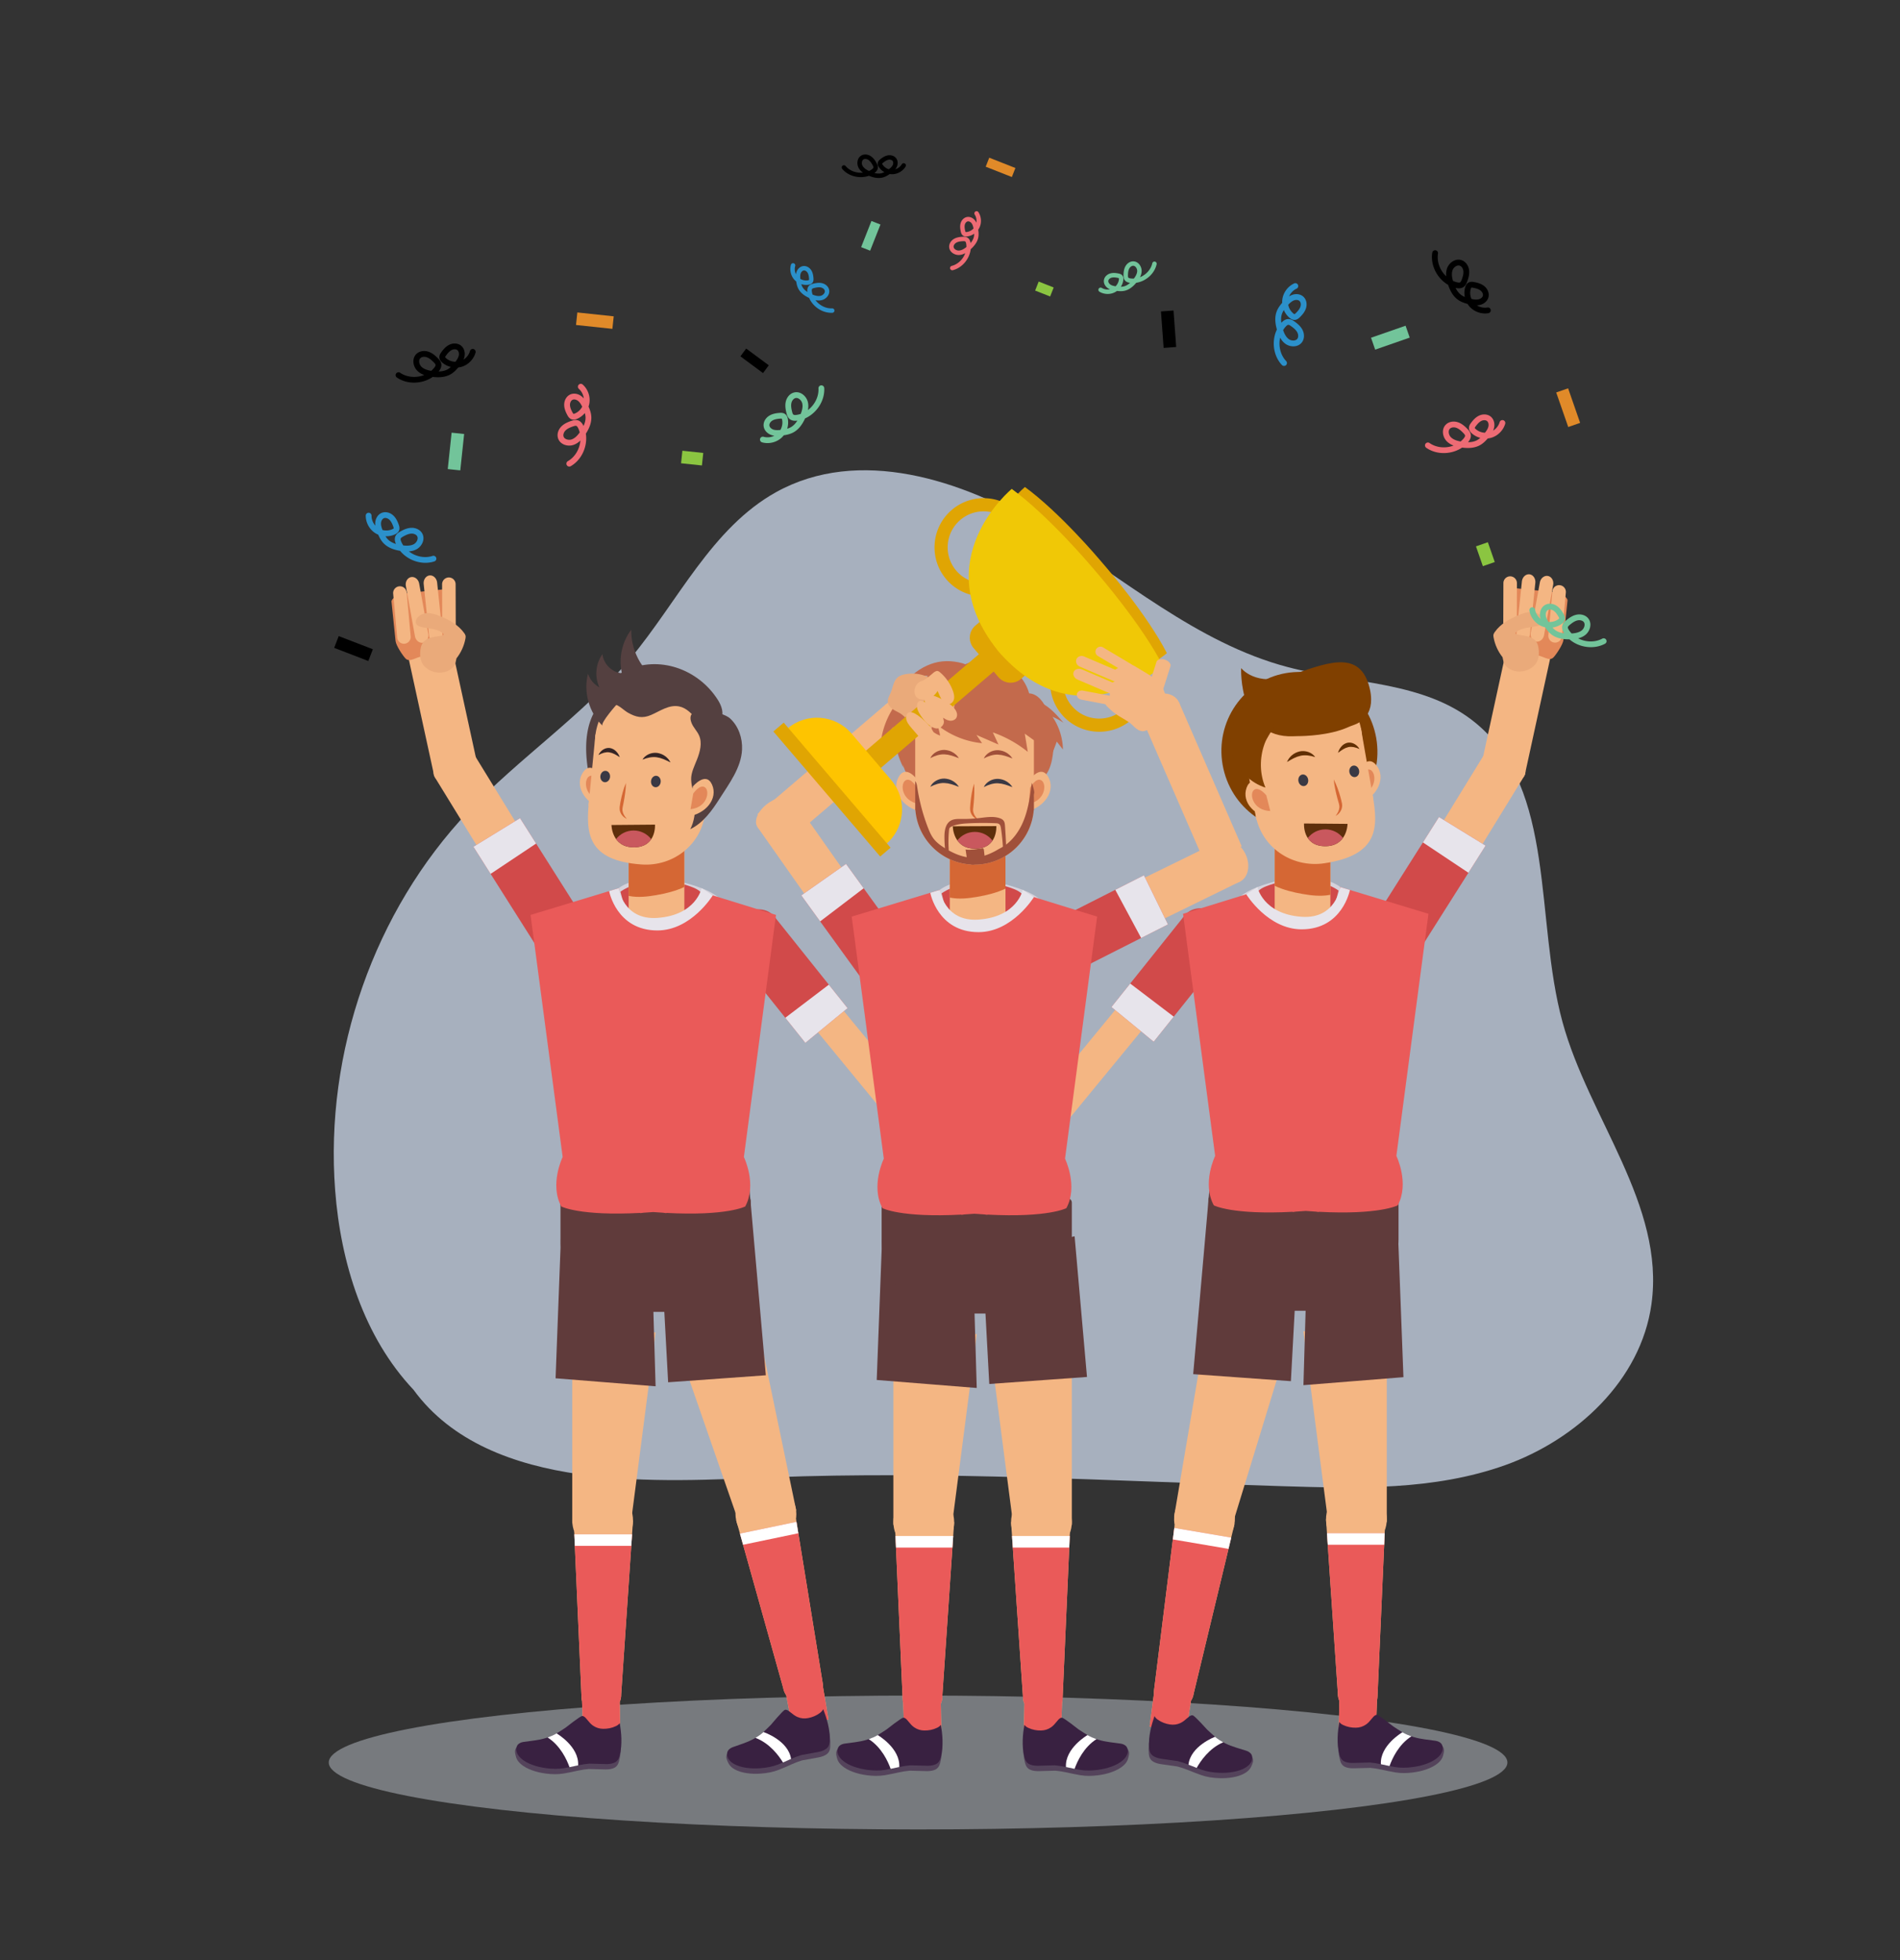 <svg xmlns="http://www.w3.org/2000/svg" viewBox="0 0 3777.88 3897.35"><rect x="0" y="0" width="3777.88" height="3897.35" fill="#333333" stroke="none"/><defs><style>.e{fill:#fff}.f{fill:#ed6b74}.g{fill:#d56734}.h{fill:#e38859}.i{fill:#5e2f0b}.j{fill:#e7e4eb}.k{fill:#d5d2db}.l{fill:#392141}.m{fill:#54435b}.n{fill:#8bc541}.o{fill:#603b3b}.p{fill:#a0503a}.q{fill:#ea5a59}.r{fill:#544040}.s{fill:#e08a29}.u{fill:#c36a4c}.v{fill:#2b90ca}.x{fill:#72c49a}.y{fill:#d14a4a}.aa{fill:#f4b683}.ab{fill:#3a3944}.ac{fill:#c9585e}.ad{fill:#602f03}.ae{fill:#352525}.af{fill:#e0a503}.ag{fill:#eaaa7a}.ah{fill:#804000}</style></defs><g id="a"><ellipse cx="1825.48" cy="3504.54" rx="1171.78" ry="133.12" style="fill:#ced3dd;opacity:.44"/><path d="M3106.73 2031.89c-55.65-203.97-11.57-461.66-172.44-594.19-102.4-84.36-247.05-77.78-374.18-111.36-180.51-47.68-327.27-178.1-487.56-275.79-160.29-97.7-365.51-163-529.45-71.92-128.01 71.11-194.96 217.18-289.64 330.7-95.2 114.13-220.88 197.09-322.8 304.92-186.23 197.04-285.03 478.1-264.3 751.9 11 145.23 57.11 292.65 155.82 397.24 151.75 207.84 493.72 182.44 711.95 174.09 335.79-12.84 677.07 7.26 1014.82 17.65 149.43 4.59 302.79 8.61 443.98-41.87 141.19-50.47 269.72-168.16 290.79-320.19 27.33-197.26-124.64-369.32-176.98-561.18Z" style="fill:#c4cfe1;opacity:.8"/></g><g id="b"><path class="aa" d="m2396.17 2652.68-61.64 362.89 114.92 19.52 111.99-365.72-165.27-16.69z"/><ellipse class="aa" cx="2395.01" cy="3020.29" rx="61.87" ry="60.42" transform="rotate(-80.36 2394.994 3020.294)"/><path class="aa" d="m2454.57 3030.41-118.95 1.98-41.04 328.88c-.32 2.53-.36 5.04-.16 7.52l-.15-.02-8.41 64.4 71.98 15.63 10.2-66.83c2.79-4.36 4.68-9.3 5.44-14.56l81.1-337Z"/><path class="q" d="m2448.09 3057.36-113.19-19.23-40.32 323.14c-.32 2.53-.36 5.04-.16 7.52l-.15-.02-8.41 64.4 71.98 15.63 10.2-66.83c2.79-4.36 4.68-9.3 5.44-14.56l74.62-310.06Z"/><path class="m" d="M2290.23 3437.32c1.38-4.74 2.93-9.39 4.48-14.3 1.92 3.33 4.2 5.4 6.66 7.13 7.57 5.33 15.69 8.21 24.17 9.51 7.02 1.07 13.97.31 20.87-2.91 4.62-2.16 8.83-5.58 12.96-9.3 2.64-2.38 5.34-4.67 8.38-5.74 1.1-.38 2.18-.46 3.18-.07 3.18-.06 28.58 28.27 28.58 28.27.35.12.68.44 1 .92 4.97 4.56 9.74 9.19 14.72 13.28 12.94 10.61 27.1 16.98 41.77 21.47 6.59 2.02 13.19 3.99 19.76 6.13 3.12 1.02 8.65-2.49 11.3.1 2.4 2.34 3.73 5.58 3.55 9.99-.14 3.27-3.64 11-5.14 13.47-2.63 4.31-5.96 7.11-9.51 9.39-8.05 5.2-16.51 7.6-25.07 9.21-9.52 1.79-19.04 2.21-28.55 1.83-11.72-.46-23.31-2.09-34.6-5.98-8.87-3.06-17.64-6.63-26.42-10.15-6.96-2.8-13.98-5.22-21.1-7.04-16.52-2.39-31.77-4.58-32.6-4.67-.93-.1-2.25-.36-3.33-.59-4.8-1.05-9.42-2.35-13.67-5.36-4.2-2.98-6.81-7.68-7.37-14.62-.51-6.23-.59-12.49-.04-18.8.93-10.75 3.1-21.1 6.03-31.18Z"/><path class="l" d="M2291 3426.61c1.38-4.74 2.93-9.39 4.48-14.3 1.92 3.33 4.2 5.41 6.66 7.13 7.57 5.33 15.69 8.21 24.17 9.51 7.02 1.07 13.97.31 20.87-2.91 4.62-2.16 8.83-5.58 12.96-9.3 2.64-2.38 5.34-4.67 8.38-5.74 1.1-.38 2.18-.46 3.18-.07 3.18-.06 28.58 28.27 28.58 28.27.35.12.68.44 1 .92 4.97 4.56 9.74 9.19 14.72 13.28 12.94 10.61 27.1 16.98 41.77 21.47 6.59 2.02 13.19 3.99 19.76 6.13 3.12 1.02 6.15 2.46 8.81 5.04 2.4 2.34 3.73 5.58 3.55 9.99-.14 3.27-1.15 6.06-2.65 8.53-2.63 4.31-5.97 7.11-9.51 9.39-8.05 5.2-16.51 7.6-25.07 9.21-9.52 1.79-19.04 2.21-28.55 1.84-11.72-.46-23.31-2.09-34.6-5.98-8.87-3.06-17.64-6.63-26.42-10.15-6.96-2.8-13.98-5.22-21.1-7.04-16.52-2.39-31.77-4.58-32.6-4.67-.93-.1-2.25-.36-3.33-.59-4.8-1.05-9.42-2.35-13.67-5.36-4.2-2.98-6.81-7.68-7.37-14.62-.51-6.23-.59-12.49-.04-18.8.93-10.75 3.1-21.1 6.03-31.18Z"/><path class="e" d="M2415.99 3453.42c5.24 4.3 10.68 7.89 16.27 10.95-27.9 11.79-45.18 37.25-52.84 50.98-5.46-2.09-10.9-4.27-16.33-6.46 4.15-37.37 52.9-55.47 52.9-55.47ZM2332.05 3060.98l110.64 18.79 5.4-22.41-113.19-19.23-2.85 22.85z"/><path class="aa" d="M2757.42 2658.31v368.09h-116.56l-49.17-379.3 165.73 11.21z"/><ellipse class="aa" cx="2697.01" cy="3020.93" rx="60.42" ry="61.87"/><ellipse class="aa" cx="2992.27" cy="1519.49" rx="26.48" ry="45.14" transform="rotate(-58.45 2992.29 1519.492)"/><path class="aa" transform="rotate(-148.45 2926.389 1626.798)" d="M2881.25 1500.88h90.28v251.85h-90.28z"/><ellipse class="y" cx="2782.52" cy="1850.56" rx="43.87" ry="54.36" transform="rotate(-58.45 2782.545 1850.563)"/><path class="y" d="m2736.2 1822.12 92.65 56.88 125.03-197.56-92.64-56.89-125.04 197.57z"/><path class="j" d="m2919.73 1735.4-90.46-60.34 31.97-50.51 92.64 56.89-34.15 53.96z"/><ellipse class="aa" cx="1991.15" cy="2335.98" rx="50.38" ry="33.31" transform="rotate(-50.59 1991.189 2335.994)"/><path class="aa" transform="rotate(-140.59 2143.298 2150.832)" d="M2109.98 1911.21h66.61v479.26h-66.61z"/><path class="h" d="M1934.93 2425.91c-.8 8.38-.49 16.82-.18 25.23.27 7.27.55 14.61 2.33 21.66.22.88.47 1.78.72 2.68 2.01 7.11-8.52 10.6-10.94 3.62-2.64-7.63-4.2-15.82-5.71-23.58-2.28-11.71-4.44-23.43-6.27-35.21-.28-1.78-.47-3.59-.07-5.34.54-2.36 2.12-4.33 3.62-6.24a214.12 214.12 0 0 0 25.68-41.62c4.13 20.8-7.23 38.3-9.18 58.78Z"/><path class="h" d="M1948.76 2411.78c-1.75 8.23-2.4 16.65-3.05 25.05-.56 7.26-1.12 14.58-.16 21.79.12.9.26 1.82.41 2.75 1.19 7.29-9.67 9.56-11.28 2.35-1.76-7.88-2.37-16.2-2.99-24.08-.93-11.89-1.74-23.78-2.21-35.7-.07-1.8-.06-3.62.54-5.31.81-2.29 2.6-4.06 4.31-5.78a213.931 213.931 0 0 0 30.26-38.42c1.73 21.14-11.55 37.22-15.83 57.35Z"/><path class="aa" d="M2011.4 2379.37c-4.17 3.67-8.57 7.15-12.04 11.45-12.16 15.08-11.96 39.07-27.38 51.08-2.97 2.31-7.27 4.06-11.23 1.96-5.19-2.76-5.61-9.52-4.91-14.58 2.11-15.21 6.21-29.82 12.19-43.44 1.95-4.45 4.13-8.92 4.23-14.03.07-3.71-.97-7.55-1.63-11.34-4.73-26.95 18.81-68.7 53.22-58.14 41.43 12.72.83 65.35-12.44 77.04Z"/><path class="aa" d="M1959.38 2380.21c-2.38 1.66-4.15 4.05-5.86 6.4-8.86 12.1-17.71 24.2-26.57 36.3-1.4 1.92-2.83 3.89-3.5 6.17-1 3.4-.18 7.04.48 10.52 2.83 15.07 2.5 30.72-.91 45.66-1.2 5.28-8.87 5.22-10.01-.08-.5-2.32-.88-4.69-1.24-7.01l-7.35-47.48c-.6-3.88-1.2-7.82-.69-11.71.81-6.16 4.31-11.58 7.48-16.92 7.97-13.42 14.4-27.76 19.13-42.63 1.09-3.43 2.11-6.92 3.9-10.04 2.42-4.2 6.11-7.49 9.67-10.79 20.17-18.71 37.73-40.04 55.36-61.14 26.18 19.63 15.17 11.38 41.35 31.01a288.177 288.177 0 0 1-40.04 46.5c-6.24 5.85-12.75 12.43-20.19 16.78-6.54 3.82-14.88 4.17-21.02 8.45Z"/><ellipse class="y" cx="2397.9" cy="1854.24" rx="43.87" ry="54.36" transform="rotate(-50.59 2397.938 1854.243)"/><path class="y" d="m2355.91 1819.73 84 69.02-145.97 182.65-84-69.02 145.97-182.65z"/><path class="j" d="m2333.81 2021.51-86.55-65.82-37.32 46.69 84 69.02 39.87-49.89z"/><path class="k" d="M2665.05 1763.86s-49.45-43.09-164.83 0c-115.38 43.09-42.88 163.53-42.88 163.53l238.77 12.75-31.07-176.28Z"/><path class="o" d="m2580.59 2490.3-174.86-135.88-33.25 377.95 194.27 13.95 13.84-256.02zM2599.58 2485.45l180.33-27.63 10.64 280.55-198.86 15.9 7.89-268.82z"/><path class="o" d="M2545.02 2376.69h93.34c78.61 0 142.43 63.82 142.43 142.43v78.09c0 5.03-4.09 9.12-9.12 9.12h-359.96c-5.03 0-9.12-4.09-9.12-9.12v-78.09c0-78.61 63.82-142.43 142.43-142.43Z" transform="rotate(180 2591.69 2491.505)"/><path class="y" d="M2661.56 1770.84s-55.23-42.59-143.26-8.88c-88.03 33.7 110.31 134.94 110.31 134.94l32.95-126.06Z"/><path class="aa" transform="rotate(180 2589.9 1746.425)" d="M2534.54 1659.53h110.73v173.78h-110.73z"/><path class="g" d="M2534.54 1659.53h94.8c4.15 2.76 8.24 5.81 12.28 9.17 1.24 1.03 2.45 2.08 3.65 3.14v107.3c-.61.13-1.23.25-1.84.36-17.34 3.19-35.42 1.17-52.81-1.82-19.34-3.32-39.04-8.21-56.07-16.29v-101.86Z"/><path class="q" d="m2352.33 1817 146.26-45.21 13.95 34.08 83.78 26.04 65.24-26.04 3.49-42.01 175.26 53.14-63.82 481.34s26.59 54.52 2.66 98.39c0 0-36.26 19.26-156.9 12.81v.49l-6.37-.85c-6.3-.38-12.82-.82-19.56-1.34-6.75.52-13.27.96-19.56 1.34l-6.36.85v-.49c-120.64 6.45-156.9-12.81-156.9-12.81-23.93-43.88 2.66-98.39 2.66-98.39L2352.34 1817Z"/><path class="j" d="M2665.05 1763.86s-8.67 63.93-76.91 59.08c-77.32-5.5-87.92-59.08-87.92-59.08l-22.23 14.3s42.69 69.74 110.16 69.72c81.44-.03 95.94-78.24 95.94-78.24l-19.03-5.77Z"/><path class="aa" d="m2636.59 3020.93 116.94 21.87-14.61 331.11c-.11 2.54-.49 5.03-1.1 7.44h.15l-2.5 64.9-73.58 3.35 1.14-67.59c-2.02-4.76-3.06-9.96-2.92-15.26l-23.52-345.83Z"/><path class="q" d="M2638.47 3048.58h114.81l-14.36 325.33c-.11 2.54-.49 5.03-1.1 7.44h.15l-2.5 64.9-73.58 3.35 1.14-67.59c-2.02-4.76-3.06-9.96-2.92-15.26l-21.64-318.17Z"/><path class="m" d="M2661.9 3449.61c.56-4.91 1.32-9.75 2.02-14.84 2.45 2.97 5.05 4.62 7.76 5.91 8.36 3.98 16.84 5.47 25.42 5.33 7.1-.12 13.83-2.03 20.08-6.36 4.2-2.9 7.77-6.98 11.22-11.34 2.21-2.79 4.48-5.5 7.3-7.06 1.02-.56 2.07-.82 3.12-.6 3.12-.6 32.91 23.09 32.91 23.09.36.06.74.32 1.14.74 5.67 3.66 11.14 7.43 16.74 10.63 14.54 8.29 29.56 12.2 44.77 14.17 6.84.89 13.68 1.73 20.51 2.74 3.25.48 8.11-3.9 11.16-1.79 2.76 1.91 4.62 4.88 5.17 9.26.41 3.24-1.74 11.46-2.81 14.14-1.87 4.69-4.69 8.01-7.8 10.85-7.07 6.47-15 10.26-23.17 13.28-9.09 3.36-18.4 5.36-27.84 6.59-11.63 1.51-23.33 1.84-35.11-.11-9.26-1.53-18.5-3.58-27.74-5.59-7.33-1.59-14.66-2.81-21.98-3.41-16.68.41-32.09.8-32.92.86-.94.06-2.28.03-3.38-.02-4.91-.23-9.68-.74-14.38-3-4.64-2.24-8-6.44-9.72-13.18-1.54-6.06-2.67-12.21-3.19-18.53-.88-10.76-.47-21.32.72-31.75Z"/><path class="l" d="M2660.86 3438.93c.56-4.91 1.32-9.75 2.02-14.84 2.45 2.97 5.05 4.62 7.76 5.92 8.36 3.98 16.84 5.47 25.42 5.33 7.1-.12 13.83-2.03 20.08-6.36 4.2-2.9 7.77-6.98 11.22-11.34 2.21-2.79 4.48-5.5 7.3-7.06 1.02-.56 2.07-.82 3.12-.6 3.12-.6 32.91 23.09 32.91 23.09.36.06.74.32 1.14.74 5.67 3.66 11.14 7.43 16.74 10.63 14.54 8.29 29.56 12.2 44.77 14.17 6.84.89 13.68 1.73 20.51 2.74 3.25.48 6.48 1.39 9.53 3.5 2.76 1.91 4.62 4.88 5.17 9.26.41 3.24-.11 6.17-1.18 8.85-1.87 4.69-4.69 8.01-7.8 10.85-7.07 6.47-15 10.26-23.17 13.28-9.09 3.36-18.4 5.36-27.84 6.59-11.63 1.51-23.33 1.84-35.11-.11-9.26-1.53-18.5-3.58-27.74-5.59-7.33-1.59-14.66-2.81-21.98-3.41-16.68.41-32.09.8-32.92.86-.94.06-2.28.03-3.38-.02-4.91-.23-9.68-.74-14.38-3-4.64-2.24-8-6.44-9.72-13.18-1.54-6.06-2.67-12.21-3.19-18.53-.88-10.76-.47-21.32.72-31.75Z"/><path class="e" d="M2788.57 3444.43c5.88 3.36 11.85 5.99 17.87 8.07-25.53 16.29-38.31 44.29-43.56 59.11-5.73-1.14-11.46-2.39-17.18-3.63-2.16-37.54 42.87-63.55 42.87-63.55ZM2752.27 3071.58h-112.23l-1.57-23h114.81l-1.01 23z"/><ellipse class="ah" cx="2583.65" cy="1494.26" rx="155.02" ry="157.98" transform="rotate(-9.92 2582.683 1493.81)"/><path class="aa" d="M2736.52 1521.42c-19.37-23.62-36.38 13.75-36.38 13.75l3.35 62.76c37.46-15.46 52.39-52.88 33.02-76.51Z"/><path class="h" d="M2704.61 1548.81s7.78-22.83 19.65-18.32c11.87 4.5 15.27 37.84-16.48 50.32l-3.17-31.99Z"/><circle class="aa" cx="2590.44" cy="1471.84" r="118.01" transform="rotate(-45 2590.443 1471.833)"/><path class="aa" d="M2496.65 1620.62c11.22 64.2 72.11 105.52 136.57 95.93 109.6-16.31 107.15-72.37 95.93-136.57-11.22-64.2-72.37-107.15-136.57-95.93-64.2 11.22-107.15 72.37-95.93 136.57Z"/><path class="aa" transform="rotate(170.08 2602.13 1538.983)" d="M2484.15 1466.77h236.03v144.27h-236.03z"/><path class="aa" d="M2478.57 1566.51c10.2-28.79 38.88.59 38.88.59l18.14 60.17c-40.48-1.83-67.22-31.97-57.02-60.76Z"/><path class="h" d="M2517.88 1581.45s-15.07-18.83-24.7-10.57c-9.64 8.26-1.53 40.78 32.57 41.74l-7.87-31.17Z"/><path class="ab" d="M2601.06 1549.83c1.1 6.31-2.33 12.19-7.67 13.12-5.34.93-10.57-3.43-11.67-9.74-1.1-6.31 2.33-12.19 7.67-13.12 5.34-.93 10.57 3.43 11.67 9.74ZM2683.07 1535.42c1.1 6.28 6.32 10.62 11.66 9.69 5.34-.93 8.78-6.79 7.68-13.07-1.1-6.28-6.32-10.62-11.66-9.69-5.34.93-8.78 6.79-7.68 13.07Z"/><path class="g" d="M2651.92 1549.73c.52 6.6 1.64 13.01 2.93 19.37 1.31 6.36 2.84 12.65 4.53 18.88l1.29 4.66 1.33 4.64.34 1.15.23 1.03c.14.68.37 1.36.4 2.06.06.69.23 1.39.18 2.1v1.06c.01.18.02.36.02.53l-.06.53c-.43 5.72-3.33 11.49-7.45 16.6 1.5-.72 2.88-1.68 4.18-2.75.68-.51 1.26-1.12 1.89-1.7.57-.62 1.19-1.23 1.71-1.91 2.17-2.67 3.87-5.88 4.69-9.43.4-1.77.61-3.62.53-5.46.04-.93-.12-1.83-.25-2.75l-.21-1.36-.25-1.2c-.34-1.61-.73-3.19-1.1-4.77l-1.22-4.72c-1.7-6.27-3.67-12.46-5.9-18.57-2.25-6.1-4.72-12.14-7.82-17.99Z"/><path class="ad" d="M2703.2 1489.38c-5.3-9.4-15.29-14.36-24.18-12.44-4.37 1.15-8.45 3.45-11.58 7.06-1.66 1.63-2.87 3.87-4.2 5.83-1.09 2.27-2.1 4.57-2.86 7.03 1.94-1.11 3.57-2.48 5.23-3.71 1.77-1.04 3.33-2.37 5.02-3.29 3.32-2.02 6.67-3.43 10.1-4.23 3.43-.88 7.02-.7 10.74-.12 3.74.68 7.57 2.02 11.72 3.86ZM2615.07 1505.35c-6.41-9.2-19.15-13.69-30.83-11.27-5.75 1.39-11.19 3.93-15.45 7.73-2.25 1.74-3.95 4.06-5.78 6.11-1.54 2.35-2.97 4.72-4.09 7.25 2.59-1.22 4.78-2.69 7.01-4.02 2.35-1.15 4.46-2.56 6.71-3.59 4.43-2.21 8.87-3.81 13.38-4.8 4.51-1.07 9.17-1.08 13.99-.68 4.84.49 9.75 1.63 15.06 3.28Z"/><path class="ah" d="M2680.15 1446.1c3.55-1.58 7.17-3 10.85-4.23 13.16-4.4 48.03-21.87 30.49-80.4-21.41-71.42-89.22-41.06-156.89-18.16-67.67 22.9-96.81-14.9-96.81-14.9s-5.87 140.07 103.35 135.58c3.01-.12 6.01-.24 9.02-.25 14.7-.05 63.7-1.49 99.99-17.64Z"/><path class="ah" d="M2516.15 1566.08c-29.31-9.35-53.71-32.95-64.02-61.94-10.31-28.99-6.31-62.69 10.52-88.45 8.13-12.46 20.45-23.7 35.3-24.53 13.54-.76 26.63 7.81 33.19 19.68 15.83 28.64-7.57 42.92-16.71 68.05-10.16 27.92-9.99 59.77 1.73 87.19Z"/><ellipse class="aa" cx="3043.08" cy="1280.82" rx="27.01" ry="44.37" transform="rotate(-77.71 3043.13 1280.802)"/><path class="aa" transform="rotate(-167.71 3015.759 1406.297)" d="M2971.37 1277.88h88.75v256.89h-88.75z"/><path class="h" d="m3055.3 1302.84-54.02-5.57c-5.01-.52-8.69-5.04-8.17-10.05l11.27-109.31c.52-5.01 5.04-8.69 10.05-8.17l84.9 8.75c5.01.52 17.98 10.44 17.46 15.45l-8.09 78.43c-.93 8.98-13.89 28.41-19.63 34.59-8.32 8.96-20.76-2.77-33.78-4.12Z"/><path class="aa" d="M3101.31 1163.58c-7.36-.67-13.94 4.8-14.62 12.16l-8.01 87.39a13.3 13.3 0 0 0 1.96 8.28c2.15 3.47 5.85 5.94 10.2 6.33 7.36.67 13.94-4.8 14.62-12.16l8.01-87.39c.41-4.49-1.46-8.69-4.66-11.44a13.29 13.29 0 0 0-7.5-3.18ZM3077.78 1145.27c-7.28-1.32-14.48 4.49-16 12.9l-18.08 99.86c-.62 3.44-.21 6.8 1 9.66 1.75 4.15 5.15 7.25 9.46 8.03 7.28 1.32 14.48-4.49 16-12.9l18.08-99.86c.93-5.13-.46-10.1-3.34-13.49-1.84-2.17-4.29-3.69-7.12-4.21ZM3041.05 1141.96c-7.36-.77-14.11 5.67-15.01 14.3l-10.69 102.42c-.37 3.53.3 6.89 1.71 9.7 2.05 4.06 5.67 6.94 10.02 7.39 7.35.77 14.11-5.67 15.01-14.3l10.69-102.42c.55-5.26-1.2-10.18-4.32-13.39-1.99-2.05-4.55-3.4-7.42-3.7ZM3002.8 1145.98c-7.39-.03-13.47 6.02-13.49 13.44l-.3 88.01c-.01 3.03.99 5.84 2.68 8.1 2.45 3.28 6.35 5.41 10.72 5.43 7.4.02 13.47-6.02 13.49-13.44l.3-88.01c.02-4.52-2.22-8.55-5.65-11.01a13.36 13.36 0 0 0-7.75-2.52Z"/><path class="ag" d="M2987.59 1306.81c-8.96-11.32-15.12-24.83-17.77-39.02-.38-2.05-.69-4.17-.2-6.2.42-1.75 1.41-3.3 2.45-4.77 11.65-16.58 30.27-26.89 49.12-34.33 7.79-3.08 15.96-5.8 24.34-5.53 8.37.26 17.07 4.05 21.21 11.33 1.41 2.47 2.25 5.42 1.53 8.17-1.38 5.27-7.52 7.52-12.87 8.56-13.8 2.68-28.86 3.01-40.19 11.33-1.15.84-2.37 2.18-1.84 3.51.4 1.01 1.6 1.39 2.66 1.62 6.67 1.47 13.54 1.94 20.18 3.55 6.64 1.61 13.26 4.56 17.51 9.91 4.33 5.45 5.68 12.69 6.02 19.64.3 6.19-.1 12.52-2.33 18.31-5.37 13.97-20.89 22.25-35.85 22.4-13 .13-27.04-6.19-31.75-18.31l-2.22-10.18Z"/><path class="i" d="m2679.41 1638.19-86.54-.74s-3.27 44.66 41.48 45.13c44.74.47 45.06-44.39 45.06-44.39Z"/><path class="ac" d="M2635.54 1649.13c14.12.06 26.65 6.72 34.71 17.05-6.42 8.98-17.33 16.6-35.91 16.41-18-.19-28.22-7.53-34.02-16.23 8.13-10.52 20.89-17.28 35.22-17.22Z"/><path class="aa" d="m1508.17 2643.09 75.03 360.36-114.12 23.76-125.45-361.32 164.54-22.8z"/><ellipse class="aa" cx="1522.94" cy="3010.41" rx="60.42" ry="61.87" transform="rotate(-11.76 1523.095 3010.657)"/><path class="aa" d="m1463.79 3022.72 118.95-2.43 53.19 327.14c.41 2.51.55 5.03.44 7.51l.15-.03 10.78 64.04-71.35 18.28-12.66-66.41a36.637 36.637 0 0 1-5.97-14.35l-93.52-333.77Z"/><path class="q" d="m1471.27 3049.41 112.4-23.4 52.26 321.43c.41 2.51.55 5.03.44 7.51l.15-.03 10.78 64.04-71.35 18.28-12.66-66.41a36.637 36.637 0 0 1-5.97-14.35l-86.04-307.08Z"/><path class="m" d="M1643.08 3423.27c-1.55-4.69-3.28-9.27-5-14.12-1.8 3.4-4 5.56-6.39 7.37-7.37 5.6-15.37 8.79-23.8 10.39-6.98 1.33-13.95.83-20.96-2.13-4.7-1.99-9.03-5.25-13.3-8.82-2.73-2.29-5.51-4.47-8.59-5.42-1.11-.34-2.19-.38-3.18.05-3.18.05-27.52 29.31-27.52 29.31-.34.13-.66.46-.97.96-4.8 4.74-9.39 9.55-14.22 13.82-12.54 11.08-26.45 17.97-40.94 23-6.51 2.26-13.04 4.48-19.52 6.86-3.08 1.13-8.73-2.16-11.29.52-2.31 2.43-3.53 5.72-3.17 10.12.26 3.26 4.04 10.86 5.64 13.27 2.79 4.21 6.22 6.88 9.85 9.04 8.24 4.9 16.78 6.98 25.39 8.28 9.58 1.44 19.11 1.5 28.6.78 11.69-.89 23.22-2.95 34.35-7.26 8.75-3.39 17.39-7.27 26.02-11.13 6.85-3.06 13.78-5.74 20.82-7.82 16.42-3 31.58-5.76 32.4-5.87.93-.13 2.24-.44 3.3-.71 4.75-1.22 9.33-2.69 13.46-5.87 4.09-3.14 6.52-7.93 6.83-14.89.27-6.24.13-12.5-.66-18.79-1.33-10.71-3.88-20.97-7.18-30.94Z"/><path class="l" d="M1641.92 3412.6c-1.55-4.69-3.28-9.27-5-14.12-1.8 3.4-4 5.56-6.39 7.37-7.37 5.6-15.37 8.79-23.8 10.39-6.98 1.33-13.95.83-20.96-2.13-4.7-1.99-9.03-5.25-13.3-8.82-2.73-2.28-5.51-4.47-8.59-5.42-1.11-.34-2.19-.38-3.18.05-3.18.05-27.52 29.31-27.52 29.31-.34.13-.66.46-.97.96-4.8 4.74-9.39 9.55-14.22 13.82-12.54 11.08-26.45 17.97-40.94 23-6.51 2.26-13.04 4.48-19.52 6.86-3.08 1.13-6.06 2.68-8.61 5.37-2.31 2.43-3.53 5.72-3.17 10.12.26 3.26 1.37 6.02 2.96 8.42 2.79 4.21 6.22 6.88 9.85 9.04 8.24 4.9 16.78 6.98 25.39 8.28 9.58 1.44 19.11 1.5 28.6.78 11.69-.89 23.22-2.95 34.35-7.26 8.75-3.39 17.39-7.27 26.02-11.13 6.85-3.06 13.78-5.74 20.82-7.82 16.42-3 31.58-5.76 32.4-5.87.93-.13 2.24-.44 3.3-.71 4.75-1.22 9.33-2.69 13.46-5.87 4.09-3.14 6.52-7.93 6.83-14.89.27-6.24.13-12.5-.66-18.79-1.33-10.71-3.88-20.97-7.18-30.94Z"/><path class="e" d="M1518.01 3444.01c-5.08 4.49-10.38 8.27-15.85 11.54 28.32 10.75 46.53 35.55 54.69 48.99 5.38-2.29 10.73-4.67 16.08-7.06-5.54-37.19-54.92-53.47-54.92-53.47ZM1587.36 3048.73l-109.87 22.88-6.22-22.2 112.4-23.4 3.69 22.72z"/><path class="aa" d="M1137.82 2660.55v368.09h116.57l49.16-379.31-165.73 11.22z"/><ellipse class="aa" cx="1198.23" cy="3023.16" rx="60.42" ry="61.87"/><ellipse class="aa" cx="902.97" cy="1521.73" rx="45.14" ry="26.48" transform="rotate(-31.55 902.96 1521.708)"/><path class="aa" transform="rotate(-31.55 968.847 1629.037)" d="M923.72 1503.11H1014v251.85h-90.28z"/><ellipse class="y" cx="1112.72" cy="1852.79" rx="54.36" ry="43.87" transform="rotate(-31.55 1112.694 1852.782)"/><path class="y" d="m1159.04 1824.35-92.65 56.89-125.03-197.57 92.64-56.88 125.04 197.56z"/><path class="j" d="m975.51 1737.63 90.46-60.34-31.97-50.5-92.64 56.88 34.15 53.96z"/><ellipse class="aa" cx="1904.09" cy="2338.21" rx="33.31" ry="50.38" transform="rotate(-39.41 1904.054 2338.194)"/><path class="aa" transform="rotate(-39.41 1751.923 2153.05)" d="M1718.65 1913.44h66.61v479.26h-66.61z"/><path class="h" d="M1960.31 2428.15c.8 8.38.49 16.82.18 25.23-.27 7.27-.55 14.61-2.33 21.66-.22.89-.47 1.78-.72 2.68-2.01 7.11 8.52 10.6 10.94 3.62 2.64-7.63 4.2-15.82 5.71-23.58 2.28-11.71 4.44-23.43 6.27-35.21.28-1.78.47-3.59.07-5.34-.54-2.36-2.12-4.33-3.62-6.24a214.12 214.12 0 0 1-25.68-41.62c-4.13 20.8 7.23 38.3 9.18 58.78Z"/><path class="h" d="M1946.48 2414.01c1.75 8.23 2.4 16.65 3.05 25.05.56 7.26 1.12 14.58.16 21.79-.12.9-.26 1.82-.41 2.75-1.18 7.29 9.67 9.56 11.28 2.35 1.76-7.88 2.37-16.2 2.99-24.08.93-11.89 1.74-23.78 2.21-35.7.07-1.8.06-3.62-.54-5.31-.81-2.29-2.6-4.06-4.31-5.78a213.931 213.931 0 0 1-30.26-38.42c-1.73 21.14 11.55 37.22 15.83 57.35Z"/><path class="aa" d="M1883.84 2381.6c4.17 3.67 8.57 7.15 12.04 11.45 12.16 15.08 11.96 39.07 27.38 51.08 2.97 2.31 7.27 4.06 11.23 1.96 5.19-2.76 5.61-9.52 4.91-14.58-2.11-15.21-6.21-29.82-12.19-43.44-1.95-4.45-4.13-8.92-4.23-14.03-.07-3.71.97-7.55 1.63-11.34 4.73-26.95-18.81-68.7-53.22-58.14-41.43 12.72-.83 65.35 12.44 77.04Z"/><path class="aa" d="M1935.86 2382.44c2.38 1.66 4.15 4.05 5.86 6.4 8.86 12.1 17.71 24.2 26.57 36.3 1.4 1.92 2.83 3.89 3.5 6.17 1 3.4.18 7.04-.48 10.52-2.83 15.07-2.5 30.72.91 45.66 1.2 5.28 8.87 5.22 10.01-.08.5-2.32.88-4.69 1.24-7.01l7.35-47.48c.6-3.88 1.2-7.82.69-11.71-.81-6.16-4.31-11.58-7.48-16.92a205.687 205.687 0 0 1-19.13-42.63c-1.09-3.43-2.11-6.92-3.9-10.04-2.42-4.2-6.11-7.49-9.67-10.79-20.17-18.71-37.73-40.04-55.36-61.14-26.18 19.63-15.17 11.38-41.35 31.01a288.177 288.177 0 0 0 40.04 46.5c6.24 5.85 12.75 12.43 20.19 16.78 6.54 3.82 14.88 4.17 21.02 8.45Z"/><ellipse class="y" cx="1497.34" cy="1856.47" rx="54.36" ry="43.87" transform="rotate(-39.41 1497.304 1856.445)"/><path class="y" d="m1539.33 1821.96-83.99 69.02 145.96 182.65 84-69.02-145.97-182.65z"/><path class="j" d="m1561.43 2023.75 86.56-65.83 37.31 46.69-84 69.02-39.87-49.88z"/><path class="k" d="M1230.19 1766.09s49.45-43.09 164.83 0c115.38 43.09 42.88 163.53 42.88 163.53l-238.77 12.75 31.07-176.28Z"/><path class="o" d="m1314.65 2492.53 174.86-135.87 33.25 377.94-194.27 13.95-13.84-256.02zM1295.66 2487.69l-180.33-27.63-10.64 280.54 198.86 15.91-7.89-268.82z"/><path class="o" d="M1123.57 2378.92h359.96c5.03 0 9.12 4.09 9.12 9.12v78.09c0 78.61-63.82 142.43-142.43 142.43h-93.34c-78.61 0-142.43-63.82-142.43-142.43v-78.09c0-5.03 4.09-9.12 9.12-9.12Z"/><path class="y" d="M1233.68 1773.08s55.23-42.59 143.26-8.88c88.03 33.7-110.31 134.94-110.31 134.94l-32.95-126.06Z"/><path class="aa" d="M1249.98 1661.77h110.73v173.78h-110.73z"/><path class="g" d="M1360.7 1661.77h-94.8c-4.15 2.76-8.24 5.81-12.28 9.17-1.24 1.03-2.45 2.08-3.65 3.14v107.3c.61.13 1.23.25 1.84.36 17.34 3.19 35.42 1.17 52.81-1.82 19.34-3.32 39.04-8.21 56.07-16.29v-101.86Z"/><path class="q" d="m1542.92 1819.23-146.26-45.21-13.95 34.08-83.78 26.04-65.24-26.04-3.49-42.01-175.26 53.14 63.82 481.34s-26.59 54.52-2.66 98.39c0 0 36.26 19.26 156.9 12.81v.49l6.37-.85c6.3-.38 12.82-.82 19.56-1.34 6.75.52 13.27.96 19.56 1.34l6.36.85v-.49c120.64 6.45 156.9-12.81 156.9-12.81 23.93-43.88-2.66-98.39-2.66-98.39l63.82-481.34Z"/><path class="j" d="M1230.19 1766.09s8.67 63.93 76.91 59.08c77.32-5.5 87.92-59.08 87.92-59.08l22.23 14.3s-42.69 69.74-110.16 69.72c-81.44-.03-95.94-78.24-95.94-78.24l19.03-5.77Z"/><path class="aa" d="m1258.65 3023.16-116.94 21.87 14.61 331.11c.11 2.54.49 5.03 1.1 7.44h-.15l2.5 64.9 73.58 3.35-1.14-67.59c2.02-4.76 3.06-9.96 2.92-15.26l23.52-345.83Z"/><path class="q" d="M1256.77 3050.82h-114.81l14.36 325.33c.11 2.54.49 5.03 1.1 7.44h-.15l2.5 64.9 73.58 3.35-1.14-67.59c2.02-4.76 3.06-9.96 2.92-15.26l21.64-318.17Z"/><path class="m" d="M1233.34 3451.84c-.56-4.91-1.32-9.75-2.02-14.84-2.45 2.97-5.05 4.62-7.76 5.91-8.36 3.99-16.84 5.47-25.42 5.33-7.1-.12-13.83-2.03-20.08-6.36-4.2-2.9-7.77-6.98-11.22-11.34-2.21-2.79-4.48-5.5-7.3-7.06-1.02-.56-2.07-.82-3.12-.6-3.12-.6-32.91 23.09-32.91 23.09-.36.06-.74.32-1.14.74-5.67 3.66-11.14 7.43-16.74 10.63-14.54 8.29-29.56 12.2-44.77 14.17-6.84.89-13.68 1.73-20.51 2.74-3.25.48-8.11-3.9-11.16-1.79-2.76 1.91-4.62 4.88-5.17 9.26-.41 3.24 1.74 11.46 2.81 14.14 1.87 4.69 4.69 8.01 7.8 10.85 7.07 6.47 15 10.26 23.17 13.28 9.09 3.36 18.4 5.36 27.84 6.59 11.63 1.51 23.33 1.84 35.11-.11 9.26-1.53 18.5-3.58 27.74-5.59 7.33-1.59 14.66-2.81 21.98-3.41 16.68.41 32.09.8 32.92.86.94.06 2.28.03 3.38-.02 4.91-.23 9.68-.74 14.38-3 4.64-2.24 8-6.44 9.72-13.18 1.54-6.06 2.67-12.21 3.19-18.53.88-10.76.47-21.32-.72-31.75Z"/><path class="l" d="M1234.38 3441.16c-.56-4.91-1.32-9.75-2.02-14.84-2.45 2.97-5.05 4.62-7.76 5.92-8.36 3.98-16.84 5.47-25.42 5.33-7.1-.12-13.83-2.03-20.08-6.36-4.2-2.9-7.77-6.98-11.22-11.34-2.21-2.79-4.48-5.5-7.3-7.06-1.02-.56-2.07-.82-3.12-.6-3.12-.6-32.91 23.09-32.91 23.09-.36.06-.74.32-1.14.74-5.67 3.66-11.14 7.43-16.74 10.63-14.54 8.29-29.56 12.2-44.77 14.17-6.84.89-13.68 1.73-20.51 2.74-3.25.48-6.48 1.39-9.53 3.5-2.76 1.91-4.62 4.88-5.17 9.26-.41 3.24.11 6.17 1.18 8.85 1.87 4.69 4.69 8.01 7.8 10.85 7.07 6.47 15 10.26 23.17 13.28 9.09 3.36 18.4 5.36 27.84 6.59 11.63 1.51 23.33 1.84 35.11-.11 9.26-1.53 18.5-3.58 27.74-5.59 7.33-1.59 14.66-2.81 21.98-3.41 16.68.41 32.09.8 32.92.86.94.06 2.28.03 3.38-.02 4.91-.23 9.68-.74 14.38-3 4.64-2.24 8-6.44 9.72-13.18 1.54-6.06 2.67-12.21 3.19-18.53.88-10.76.47-21.32-.72-31.75Z"/><path class="e" d="M1106.67 3446.66c-5.88 3.36-11.85 5.99-17.87 8.07 25.53 16.29 38.31 44.29 43.56 59.11 5.73-1.14 11.46-2.39 17.18-3.63 2.16-37.54-42.87-63.55-42.87-63.55ZM1142.97 3073.82h112.23l1.57-23h-114.81l1.01 23z"/><path class="r" d="M1166.43 1508.86c3.37 38.8 14.34 76.66 17.41 115.49a2484.78 2484.78 0 0 0 49.8-153.19c4.74-16.37 9.32-33.82 4.62-50.2-7.92-27.58-37.93-34.41-53.19-10.7-18.46 28.67-21.52 65.45-18.64 98.61Z"/><path class="aa" d="M1159.53 1535.24c17.23-24.61 36.7 10.77 36.7 10.77l1.38 61.79c-37.89-12.37-55.31-47.96-38.07-72.57Z"/><path class="h" d="M1192.86 1559.73s-9.33-21.81-20.63-16.51c-11.3 5.3-12.16 38.25 19.9 48.12l.73-31.61Z"/><circle class="aa" cx="1299.1" cy="1475.75" r="116.06" transform="rotate(-45 1299.098 1475.756)"/><path class="aa" d="M1402.14 1614.68c-6.23 63.8-62.86 108.84-126.8 104.23-108.69-7.84-110.46-63-104.23-126.8s63-110.46 126.8-104.23c63.8 6.23 110.46 63 104.23 126.8Z"/><path class="aa" transform="rotate(5.58 1292.407 1542.192)" d="M1176.52 1471.46h232.13v141.88h-232.13z"/><path class="ab" d="M1294.48 1553.03c-.61 6.27 3.19 11.78 8.5 12.29 5.31.52 10.11-4.15 10.72-10.42.61-6.27-3.19-11.78-8.5-12.3-5.31-.52-10.11 4.15-10.72 10.42ZM1212.98 1545c-.61 6.24-5.41 10.89-10.72 10.37-5.31-.52-9.12-6-8.51-12.24.61-6.24 5.41-10.89 10.72-10.37 5.31.52 9.12 6 8.51 12.25Z"/><path class="g" d="M1244.6 1556.71c-.02 6.51-.64 12.88-1.43 19.22-.81 6.33-1.84 12.61-3.03 18.85l-.92 4.67-.95 4.65-.25 1.16-.15 1.03c-.09.68-.26 1.36-.24 2.05 0 .68-.12 1.38-.02 2.07l.07 1.04c.01.17.01.35.04.52l.1.52c.85 5.57 4.12 11.02 8.54 15.73-1.52-.6-2.95-1.43-4.31-2.38-.7-.45-1.32-1-1.98-1.52-.61-.57-1.26-1.12-1.82-1.75-2.33-2.45-4.24-5.48-5.3-8.9-.53-1.71-.86-3.5-.93-5.31-.11-.91-.02-1.81.04-2.71l.1-1.35.16-1.2c.21-1.6.48-3.18.72-4.76l.85-4.72c1.2-6.28 2.67-12.49 4.4-18.65 1.76-6.15 3.72-12.26 6.33-18.22Z"/><path class="ae" d="M1189.83 1501.34c4.5-9.61 13.92-15.22 22.79-13.99 4.37.8 8.54 2.76 11.88 6.06 1.75 1.48 3.11 3.58 4.55 5.4 1.24 2.14 2.4 4.32 3.32 6.69-1.99-.94-3.68-2.16-5.41-3.25-1.81-.89-3.44-2.07-5.17-2.85-3.41-1.73-6.8-2.87-10.22-3.4-3.43-.61-6.93-.17-10.54.69-3.62.95-7.28 2.54-11.2 4.66ZM1277.43 1510.45c5.6-9.5 17.76-14.85 29.4-13.35 5.74.94 11.26 3.02 15.72 6.43 2.33 1.53 4.17 3.68 6.12 5.56 1.68 2.19 3.27 4.41 4.55 6.81-2.63-1.01-4.89-2.28-7.18-3.42-2.39-.95-4.56-2.18-6.85-3.02-4.51-1.84-8.98-3.08-13.48-3.71-4.51-.71-9.08-.38-13.77.37-4.71.84-9.44 2.33-14.52 4.33Z"/><path class="r" d="M1427.3 1391.58c-38.57-60.92-117.37-90-184.89-57.41-20.03 9.67-72.7 50.44-42.88 65.18 6.16 3.05 16.87-.71 23.87 1.52 9.49 3.03 16.85 11.49 25.41 16.33 15.64 8.82 28.4 11.87 45.68 4.48 17.58-7.52 35.63-21.05 55.83-17.03 14.85 2.96 25.92 15.11 35.38 26.94 5.33 6.67 15.29 7.35 23.78 8.18 8.49.83 17.74-1.97 22.84-8.82 8.42-11.31 2.53-27.47-5.02-39.38Z"/><path class="r" d="M1451.34 1428.26c17.01 15.42 25.16 39.21 24.11 62.14-1.65 36.01-25.55 67.62-44.2 96.98-15.39 24.23-32.9 48.91-58.76 61.37 7.91-15.42 10.25-33.21 9.45-50.53-.75-16.24-7.23-32.35-7.7-48.28-.4-13.56 6.95-27.69 11.78-40.09 5.92-15.21 10.56-32.56 3.96-47.49-3.92-8.86-11.43-15.82-14.95-24.85-15.73-40.45 61.75-22.45 76.3-9.26Z"/><path class="aa" d="M1415.85 1560.28c-12.15-27.48-38.09 3.47-38.09 3.47l-13.31 60.36c39.57-4.8 63.54-36.35 51.4-63.83Z"/><path class="h" d="M1378.41 1577.85s13.37-19.59 23.44-12.2c10.06 7.39 4.53 39.88-28.84 43.36l5.4-31.15Z"/><path class="r" d="M1255.11 1252.15c-18.41 24.27-25.39 56.85-18.55 86.53-19.56-1.48-36.78-18.44-38.57-37.96-13.69 18.72-16.16 45.04-6.2 65.98-10.66-5.7-18.96-15.64-22.68-27.14-9.37 36.35 2.09 77.33 28.96 103.55-5.17-5.04 28.66-43.42 32.81-47.47 14.81-14.47 38.08-20.12 51.74-33.4 17.44-16.96.49-28.02-10.14-45.93-11.47-19.32-17.82-41.63-17.38-64.15Z"/><ellipse class="aa" cx="852.16" cy="1283.05" rx="44.37" ry="27.01" transform="rotate(-12.29 852.102 1282.947)"/><path class="aa" transform="rotate(-12.29 879.415 1408.456)" d="M835.12 1280.11h88.75V1537h-88.75z"/><path class="h" d="m839.94 1305.08 54.02-5.57c5.01-.52 8.69-5.04 8.17-10.05l-11.27-109.31c-.52-5.01-5.04-8.69-10.05-8.17l-84.9 8.75c-5.01.52-17.98 10.44-17.46 15.45l8.09 78.43c.93 8.98 13.89 28.41 19.63 34.59 8.32 8.96 20.76-2.77 33.78-4.12Z"/><path class="aa" d="M793.93 1165.81c7.36-.67 13.94 4.8 14.62 12.16l8.01 87.39a13.3 13.3 0 0 1-1.96 8.28c-2.15 3.47-5.85 5.94-10.2 6.34-7.36.67-13.94-4.8-14.62-12.16l-8.01-87.39c-.41-4.49 1.46-8.69 4.66-11.44a13.29 13.29 0 0 1 7.5-3.18ZM817.46 1147.51c7.28-1.32 14.48 4.49 16 12.9l18.08 99.86c.62 3.44.21 6.8-1 9.66-1.75 4.15-5.15 7.25-9.46 8.03-7.28 1.32-14.48-4.49-16-12.9L807 1165.2c-.93-5.13.46-10.1 3.34-13.49 1.84-2.17 4.29-3.69 7.12-4.21ZM854.19 1144.2c7.36-.77 14.11 5.67 15.01 14.3l10.69 102.42c.37 3.53-.3 6.89-1.71 9.7-2.05 4.06-5.67 6.94-10.02 7.39-7.35.77-14.11-5.67-15.01-14.3l-10.69-102.42c-.55-5.26 1.2-10.18 4.32-13.39 1.99-2.05 4.55-3.4 7.42-3.7ZM892.44 1148.22c7.4-.02 13.47 6.02 13.49 13.44l.3 88.01c.01 3.03-.99 5.84-2.68 8.1-2.45 3.28-6.35 5.41-10.72 5.43-7.4.03-13.47-6.02-13.49-13.44l-.3-88.01c-.02-4.52 2.22-8.55 5.65-11.01a13.36 13.36 0 0 1 7.75-2.52Z"/><path class="ag" d="M907.65 1309.04c8.96-11.32 15.12-24.83 17.77-39.02.38-2.05.69-4.17.2-6.2-.42-1.75-1.41-3.3-2.45-4.77-11.65-16.58-30.27-26.89-49.12-34.33-7.79-3.08-15.96-5.8-24.34-5.53-8.37.26-17.07 4.05-21.21 11.33-1.41 2.47-2.25 5.42-1.53 8.17 1.38 5.27 7.52 7.52 12.87 8.56 13.8 2.68 28.86 3.01 40.19 11.33 1.15.84 2.37 2.18 1.84 3.51-.4 1.01-1.6 1.39-2.66 1.62-6.67 1.47-13.54 1.94-20.18 3.55-6.64 1.61-13.26 4.56-17.51 9.91-4.33 5.45-5.68 12.69-6.02 19.64-.3 6.19.1 12.52 2.33 18.31 5.37 13.97 20.89 22.25 35.85 22.4 13 .13 27.04-6.19 31.75-18.31l2.22-10.18Z"/><path class="i" d="m1215.83 1640.43 86.54-.74s3.27 44.66-41.48 45.13c-44.74.47-45.06-44.39-45.06-44.39Z"/><path class="ac" d="M1259.7 1651.37c-14.12.06-26.65 6.72-34.71 17.05 6.42 8.98 17.33 16.6 35.91 16.41 18-.19 28.22-7.53 34.02-16.23-8.14-10.52-20.89-17.28-35.22-17.22Z"/><ellipse class="aa" cx="1788.22" cy="1430.46" rx="35.41" ry="40.21" transform="rotate(-40.51 1788.145 1430.433)"/><path class="aa" transform="rotate(49.49 1660.175 1539.924)" d="M1619.94 1371.43h80.43v336.88h-80.43z"/><ellipse class="aa" cx="2307.63" cy="1412.79" rx="40.21" ry="32.79" transform="rotate(-23.52 2308.008 1412.932)"/><path class="aa" transform="rotate(-23.52 2370.255 1555.918)" d="M2329.66 1399.84h80.43v311.88h-80.43z"/><path class="aa" d="M2131.2 2663.9v368.09h-116.57l-49.16-379.31 165.73 11.22z"/><ellipse class="aa" cx="2070.79" cy="3026.52" rx="60.42" ry="61.87"/><path class="aa" d="m2010.37 3026.51 116.94 21.87-14.61 331.11c-.11 2.54-.49 5.03-1.1 7.44h.15l-2.5 64.9-73.58 3.35 1.14-67.59c-2.02-4.76-3.06-9.96-2.92-15.26l-23.52-345.83Z"/><path class="q" d="M2012.25 3054.17h114.81l-14.36 325.33c-.11 2.54-.49 5.03-1.1 7.44h.15l-2.5 64.9-73.58 3.35 1.14-67.59c-2.02-4.76-3.06-9.96-2.92-15.26l-21.64-318.17Z"/><path class="m" d="M2035.67 3455.2c.56-4.91 1.32-9.75 2.02-14.84 2.45 2.97 5.05 4.62 7.76 5.91 8.36 3.99 16.84 5.47 25.42 5.33 7.1-.12 13.83-2.03 20.08-6.36 4.2-2.9 7.77-6.98 11.22-11.34 2.21-2.79 4.48-5.5 7.3-7.06 1.02-.56 2.07-.82 3.12-.6 3.12-.6 32.91 23.09 32.91 23.09.36.06.74.32 1.14.74 5.67 3.66 11.14 7.43 16.74 10.63 14.54 8.29 29.56 12.2 44.77 14.17 6.84.89 13.68 1.73 20.51 2.74 3.25.48 8.11-3.9 11.16-1.79 2.76 1.91 4.62 4.88 5.17 9.26.41 3.24-1.74 11.46-2.81 14.14-1.87 4.69-4.69 8.01-7.8 10.85-7.07 6.47-15 10.26-23.17 13.28-9.09 3.36-18.4 5.36-27.84 6.59-11.63 1.51-23.33 1.84-35.11-.11-9.26-1.53-18.5-3.58-27.74-5.59-7.33-1.59-14.66-2.81-21.98-3.41-16.68.41-32.09.8-32.92.86-.94.06-2.28.03-3.38-.02-4.91-.23-9.68-.74-14.38-3-4.64-2.24-8-6.44-9.72-13.18-1.54-6.06-2.67-12.21-3.19-18.53-.88-10.76-.47-21.32.72-31.75Z"/><path class="l" d="M2034.64 3444.51c.56-4.91 1.32-9.75 2.02-14.84 2.45 2.97 5.05 4.62 7.76 5.91 8.36 3.98 16.84 5.47 25.42 5.33 7.1-.12 13.83-2.03 20.08-6.36 4.2-2.9 7.77-6.98 11.22-11.34 2.21-2.79 4.48-5.5 7.3-7.06 1.02-.56 2.07-.82 3.12-.6 3.12-.6 32.91 23.09 32.91 23.09.36.06.74.32 1.14.74 5.67 3.66 11.14 7.43 16.74 10.63 14.54 8.29 29.56 12.2 44.77 14.17 6.84.89 13.68 1.73 20.51 2.74 3.25.48 6.48 1.39 9.53 3.5 2.76 1.91 4.62 4.88 5.17 9.26.41 3.24-.11 6.17-1.18 8.85-1.87 4.69-4.69 8.01-7.8 10.85-7.07 6.47-15 10.26-23.17 13.28-9.09 3.36-18.4 5.36-27.84 6.59-11.63 1.51-23.33 1.84-35.11-.11-9.26-1.53-18.5-3.58-27.74-5.59-7.33-1.59-14.66-2.81-21.98-3.41-16.68.41-32.09.8-32.92.86-.94.06-2.28.03-3.38-.02-4.91-.23-9.68-.74-14.38-3-4.64-2.24-8-6.44-9.72-13.18-1.54-6.06-2.67-12.21-3.19-18.53-.88-10.76-.47-21.32.72-31.75Z"/><path class="e" d="M2162.35 3450.01c5.88 3.36 11.85 5.99 17.87 8.07-25.53 16.29-38.31 44.29-43.56 59.11-5.73-1.14-11.46-2.39-17.18-3.63-2.16-37.54 42.87-63.55 42.87-63.55ZM2126.04 3077.17h-112.22l-1.57-23h114.81l-1.02 23z"/><path class="aa" d="M1776.37 2663.9v368.09h116.57l49.16-379.31-165.73 11.22z"/><ellipse class="aa" cx="1836.79" cy="3026.52" rx="60.42" ry="61.87"/><ellipse class="aa" cx="1543.18" cy="1618.75" rx="45.14" ry="26.78" transform="rotate(-35.13 1543.156 1618.741)"/><path class="aa" transform="rotate(-35.13 1616.446 1722.923)" d="M1571.34 1595.55h90.28v254.78h-90.28z"/><ellipse class="y" cx="1774.88" cy="1938.48" rx="54.36" ry="43.87" transform="rotate(-35.13 1774.833 1938.449)"/><path class="y" d="m1819.33 1907.2-88.91 62.56-137.13-189.38 88.91-62.56 137.13 189.38z"/><path class="j" d="m1630.74 1832.11 86.52-65.88-35.06-48.41-88.91 62.56 37.45 51.73z"/><ellipse class="aa" cx="2445.28" cy="1712.65" rx="34.45" ry="45.14" transform="rotate(-26.08 2445.576 1712.766)"/><path class="aa" transform="rotate(63.92 2298.078 1784.558)" d="M2252.99 1620.84h90.28v327.69h-90.28z"/><ellipse class="y" cx="2089.85" cy="1894.92" rx="43.87" ry="54.36" transform="rotate(-26.08 2090.131 1895.078)"/><path class="y" d="m2113.75 1943.74-47.8-97.64 208.58-105.65 47.8 97.65-208.58 105.64z"/><path class="j" d="m2217.56 1769.31 51.45 95.79 53.32-27-47.8-97.65-56.97 28.86z"/><path class="k" d="M1868.74 1769.45s49.45-43.09 164.83 0c115.38 43.09 42.88 163.53 42.88 163.53l-238.77 12.75 31.07-176.28Z"/><path class="o" d="m1953.2 2495.89 183.51-37.63 24.6 279.69-194.27 13.95-13.84-256.01zM1934.21 2491.04l-180.32-27.63-10.65 280.54 198.86 15.91-7.89-268.82z"/><path class="o" d="M1762.12 2382.27h359.96c5.03 0 9.12 4.09 9.12 9.12v78.09c0 78.61-63.82 142.43-142.43 142.43h-93.34c-78.61 0-142.43-63.82-142.43-142.43v-78.09c0-5.03 4.09-9.12 9.12-9.12Z"/><path class="y" d="M1872.23 1776.43s55.23-42.59 143.26-8.88c88.03 33.7-110.31 134.94-110.31 134.94l-32.95-126.06Z"/><path class="aa" d="M1888.53 1665.12h110.73v173.78h-110.73z"/><path class="g" d="M1999.26 1665.12h-94.8c-4.15 2.76-8.24 5.81-12.28 9.17-1.24 1.03-2.45 2.08-3.65 3.14v107.3c.61.13 1.23.25 1.84.36 17.34 3.19 35.42 1.17 52.81-1.82 19.34-3.32 39.04-8.21 56.07-16.29v-101.86Z"/><path class="q" d="m2181.47 1822.58-146.26-45.21-13.95 34.08-83.78 26.04-65.24-26.04-3.49-42.01-175.26 53.14 63.82 481.34s-26.59 54.52-2.66 98.39c0 0 36.26 19.26 156.9 12.81v.49l6.37-.85c6.3-.38 12.82-.82 19.57-1.34 6.75.52 13.27.96 19.56 1.34l6.36.85v-.49c120.64 6.45 156.9-12.81 156.9-12.81 23.93-43.88-2.66-98.39-2.66-98.39l63.82-481.34Z"/><path class="u" d="M1842.17 1345.07c-20.47 12.58-36.81 32.02-46.28 54.22-21.27 49.84-10.64 128.58 26.22 169.33 10.57 11.69 25.55 21.57 40.87 18.6 11.49-2.22 20.58-11.24 27.29-21.01 22.43-32.65 24.94-75.13 23.49-114.97-.63-17.2-1.86-34.39-2.11-51.61-.21-14.75 10.9-44.53 3.51-57.7-8.6-15.34-38.39-11.27-51.52-6.9-7.54 2.51-14.73 5.9-21.47 10.04Z"/><path class="u" d="M1986.86 1316.97c28.35 9.05 51.45 33.03 59.44 61.7 17.74 1 29.73 18.46 36.26 34.98 10.9 27.56 14.65 57.91 10.79 87.3-1.79 13.65-5.33 27.39-13.03 38.81-9.7 14.4-25.43 24.02-42.11 28.82-35.43 10.19-75.2-.82-103.21-24.79-28.01-23.97-44.69-59.58-49.55-96.12-4.3-32.27-3.07-80.87 14.36-109.84 15.75-26.17 61.23-29.1 87.05-20.86Z"/><path class="u" d="M1851.02 1320.27c-22.45 8.11-40.47 23.11-54.63 39.75 24.36-16.47 59-21.69 88.73-13.36 7.31 2.05 14.39 4.86 22.03 5.72 7.64.86 16.28-.68 20.9-5.82 11.02-12.25-1.4-24.25-14.74-27.84-20.83-5.61-41.92-5.81-62.29 1.55Z"/><path class="aa" d="M2055.73 1466.78c-2.13-63.3-54.11-113.97-117.94-113.97s-115.8 50.67-117.94 113.97h-.08v144.27h.41c4.99 60.58 55.73 108.2 117.6 108.2s112.61-47.61 117.6-108.2h.41v-144.27h-.08Z"/><path class="aa" d="M2084.27 1544.82c-15.01-26.6-38.2 7.28-38.2 7.28l-7.5 62.4c39.57-8.77 60.71-43.07 45.7-69.67Z"/><path class="h" d="M2048.12 1566.31s11.6-21.15 22.51-14.67c10.91 6.48 8.53 39.91-24.9 46.73l2.39-32.06Z"/><path class="aa" d="M1786.94 1544.82c15.01-26.6 38.2 7.28 38.2 7.28l7.5 62.4c-39.57-8.77-60.71-43.07-45.7-69.67Z"/><path class="h" d="M1823.09 1566.31s-11.6-21.15-22.51-14.67c-10.91 6.48-8.53 39.91 24.9 46.73l-2.39-32.06Z"/><path class="g" d="M1936.82 1558.14c.62 6.59.62 13.1.45 19.59-.19 6.49-.62 12.95-1.21 19.38l-.47 4.82-.51 4.8-.14 1.2-.05 1.05c-.02.7-.13 1.4-.04 2.1.06.69.02 1.41.19 2.1l.17 1.05c.03.17.05.35.09.53l.15.51c1.41 5.56 5.26 10.75 10.19 15.07-1.6-.45-3.13-1.16-4.59-1.99-.76-.39-1.44-.88-2.16-1.35-.67-.52-1.38-1.01-2.02-1.59-2.6-2.25-4.83-5.12-6.25-8.48-.7-1.68-1.22-3.46-1.46-5.29-.2-.91-.2-1.83-.22-2.75l-.03-1.38.04-1.23c.05-1.64.17-3.26.26-4.89l.39-4.86c.6-6.47 1.47-12.91 2.61-19.31 1.17-6.4 2.55-12.77 4.6-19.06Z"/><path class="p" d="M1849.71 1507.52c4.73-10.17 16.51-16.78 28.43-16.41 5.9.38 11.7 1.94 16.55 4.96 2.51 1.32 4.59 3.32 6.74 5.02 1.92 2.05 3.74 4.14 5.28 6.44-2.76-.76-5.17-1.83-7.6-2.76-2.52-.73-4.83-1.76-7.23-2.38-4.74-1.41-9.39-2.23-14.01-2.43-4.63-.28-9.22.52-13.9 1.74-4.68 1.31-9.33 3.29-14.27 5.82ZM1956.12 1508.08c4.73-10.17 16.51-16.78 28.43-16.41 5.9.38 11.7 1.94 16.55 4.96 2.51 1.32 4.59 3.32 6.74 5.02 1.92 2.05 3.74 4.14 5.28 6.44-2.76-.76-5.17-1.83-7.6-2.76-2.52-.73-4.83-1.76-7.23-2.38-4.74-1.41-9.39-2.23-14.01-2.43-4.63-.28-9.22.52-13.9 1.74-4.68 1.31-9.33 3.29-14.27 5.82Z"/><path class="ab" d="M1849.71 1564.53c4.73-10.17 16.51-16.78 28.43-16.42 5.9.38 11.7 1.94 16.55 4.96 2.51 1.32 4.59 3.32 6.74 5.02 1.92 2.05 3.74 4.14 5.28 6.44-2.76-.76-5.17-1.83-7.6-2.76-2.52-.73-4.83-1.76-7.23-2.38-4.74-1.41-9.39-2.23-14.01-2.43-4.63-.28-9.22.52-13.9 1.74-4.68 1.31-9.33 3.29-14.27 5.82ZM1956.12 1565.09c4.73-10.17 16.51-16.78 28.43-16.41 5.9.38 11.7 1.94 16.55 4.96 2.51 1.32 4.59 3.32 6.74 5.02 1.92 2.05 3.74 4.14 5.28 6.44-2.76-.76-5.17-1.83-7.6-2.76-2.52-.73-4.83-1.76-7.23-2.38-4.74-1.41-9.39-2.23-14.01-2.43-4.63-.28-9.22.52-13.9 1.74-4.68 1.31-9.33 3.29-14.27 5.82Z"/><path class="u" d="M1881.8 1406.82c22.98-1.67 32.62 34.04 55.41 37.48 22.31 3.38 35.93-25.35 57.39-32.33 15.63-5.09 33.22 2.78 43.94 15.24 10.72 12.46 15.88 28.67 19.98 44.59 5.09-50.64-22.57-103.24-67.49-127.17-44.92-23.93-104.42-17.32-142.56 16.39-38.14 33.7-51.96 92.42-32.25 139.34-6.05-14.41 6.78-56.14 17.67-66.29 8.65-8.06 36.33-26.41 47.91-27.25Z"/><path class="j" d="M1868.74 1769.45s8.67 63.93 76.91 59.08c77.32-5.5 87.92-59.08 87.92-59.08l22.23 14.3s-42.69 69.74-110.16 69.72c-81.44-.03-95.94-78.24-95.94-78.24l19.03-5.77Z"/><path class="aa" d="m1897.2 3026.51-116.94 21.87 14.61 331.11c.11 2.54.49 5.03 1.1 7.44h-.15l2.5 64.9 73.58 3.35-1.14-67.59c2.02-4.76 3.06-9.96 2.92-15.26l23.52-345.83Z"/><path class="q" d="M1895.32 3054.17h-114.81l14.36 325.33c.11 2.54.49 5.03 1.1 7.44h-.15l2.5 64.9 73.58 3.35-1.14-67.59c2.02-4.76 3.06-9.96 2.92-15.26l21.64-318.17Z"/><path class="m" d="M1871.9 3455.2c-.56-4.91-1.32-9.75-2.02-14.84-2.45 2.97-5.05 4.62-7.76 5.91-8.36 3.99-16.84 5.47-25.42 5.33-7.1-.12-13.83-2.03-20.08-6.36-4.2-2.9-7.77-6.98-11.22-11.34-2.21-2.79-4.48-5.5-7.3-7.06-1.02-.56-2.07-.82-3.12-.6-3.12-.6-32.91 23.09-32.91 23.09-.36.06-.74.32-1.14.74-5.67 3.66-11.14 7.43-16.74 10.63-14.54 8.29-29.56 12.2-44.77 14.17-6.84.89-13.68 1.73-20.51 2.74-3.25.48-8.11-3.9-11.16-1.79-2.76 1.91-4.62 4.88-5.17 9.26-.41 3.24 1.74 11.46 2.81 14.14 1.87 4.69 4.69 8.01 7.8 10.85 7.07 6.47 15 10.26 23.17 13.28 9.09 3.36 18.4 5.36 27.84 6.59 11.63 1.51 23.33 1.84 35.11-.11 9.26-1.53 18.5-3.58 27.74-5.59 7.33-1.59 14.66-2.81 21.98-3.41 16.68.41 32.09.8 32.92.86.94.06 2.28.03 3.38-.02 4.91-.23 9.68-.74 14.38-3 4.64-2.24 8-6.44 9.72-13.18 1.54-6.06 2.67-12.21 3.19-18.53.88-10.76.47-21.32-.72-31.75Z"/><path class="l" d="M1872.93 3444.51c-.56-4.91-1.32-9.75-2.02-14.84-2.45 2.97-5.05 4.62-7.76 5.91-8.36 3.98-16.84 5.47-25.42 5.33-7.1-.12-13.83-2.03-20.08-6.36-4.2-2.9-7.77-6.98-11.22-11.34-2.21-2.79-4.48-5.5-7.3-7.06-1.02-.56-2.07-.82-3.12-.6-3.12-.6-32.91 23.09-32.91 23.09-.36.06-.74.32-1.14.74-5.67 3.66-11.14 7.43-16.74 10.63-14.54 8.29-29.56 12.2-44.77 14.17-6.84.89-13.68 1.73-20.51 2.74-3.25.48-6.48 1.39-9.53 3.5-2.76 1.91-4.62 4.88-5.17 9.26-.41 3.24.11 6.17 1.18 8.85 1.87 4.69 4.69 8.01 7.8 10.85 7.07 6.47 15 10.26 23.17 13.28 9.09 3.36 18.4 5.36 27.84 6.59 11.63 1.51 23.33 1.84 35.11-.11 9.26-1.53 18.5-3.58 27.74-5.59 7.33-1.59 14.66-2.81 21.98-3.41 16.68.41 32.09.8 32.92.86.94.06 2.28.03 3.38-.02 4.91-.23 9.68-.74 14.38-3 4.64-2.24 8-6.44 9.72-13.18 1.54-6.06 2.67-12.21 3.19-18.53.88-10.76.47-21.32-.72-31.75Z"/><path class="e" d="M1745.22 3450.01c-5.88 3.36-11.85 5.99-17.87 8.07 25.53 16.29 38.31 44.29 43.56 59.11 5.73-1.14 11.46-2.39 17.18-3.63 2.16-37.54-42.87-63.55-42.87-63.55ZM1781.53 3077.17h112.23l1.56-23h-114.81l1.02 23z"/><path class="u" d="M1864.4 1442c25.15 20.09 56.22 32.66 88.26 35.73-3.71-5.46-7.42-10.91-11.12-16.37 14.59 6.36 29.18 12.72 43.78 19.08-3.74-8.05-7.47-16.1-11.21-24.15a233.939 233.939 0 0 1 69.48 38.7c-1.99-12.06-3.99-24.12-5.98-36.18 8.46 6.08 16.92 12.16 25.37 18.24-3.84-20.34-7.71-40.81-15.01-60.18-7.3-19.37-18.27-37.8-34.24-50.97-18.31-15.1-42.07-22.37-65.71-24.47-23.56-2.09-47.95.77-69.15 11.26-18.31 9.06-34 24.64-43.81 42.55-3.79 6.92-6.25 14.65-5.33 22.61 1.02 8.89 5.85 16.84 11.35 23.69 7.13 8.9 17.27 17.27 28.18 21.09-1.08-6.9-3.23-13.82-4.85-20.63Z"/><path class="u" d="M1751.11 1478.52a207.715 207.715 0 0 1 25.37-32.8c.51 27.86 7.31 55.59 19.75 80.53-5.03-37.72.64-76.81 16.17-111.55 6.54-14.63 14.76-28.43 23.29-41.96 2.38-3.78 5.32-7.54 7.28-11.53-3.54-2.06-9.37-4.65-13.62-4.09-4.84.63-9.29 4.6-13.08 7.4a160.268 160.268 0 0 0-24.13 21.99 165.581 165.581 0 0 0-19.38 26.51c-5.54 9.4-10.15 19.34-13.73 29.65-3.57 10.3-6.1 20.96-7.46 31.78-.17 1.36-.32 2.72-.46 4.09ZM2043.75 1321.56c14.83 1.43 29.14 6.15 43.11 11.35-24.03-5.43-50.59 2.13-68.17 19.4 14.14 6.9 23.26 22.91 22 38.59 15.06-.76 29.81 5.44 41.97 14.36 12.16 8.92 22.1 20.46 31.93 31.89-6.83-4.7-14.17-8.66-21.84-11.81 13.02 19.03 20.32 41.92 20.73 64.97-4.07-5.22-8.14-10.45-12.22-15.67-5.16 13.76-10.32 27.52-15.49 41.29-8.49-33-20.5-67.44-47.26-88.54-12.29-9.69-27.26-16.15-37.62-27.88-11.05-12.5-14.93-30.45-11.43-46.61 1.39-6.44 3.87-13.69 7.61-19.19 3.14-4.61 8.17-6.68 13.26-8.44 10.76-3.71 22.09-4.78 33.4-3.7Z"/><path class="p" d="M1936.81 1719.23c-.17-4.6-.65-9.18-1.47-13.71-20.12.03-39.36-8.4-56.47-18.98-8.33-5.15-16.45-10.97-22.41-18.74-5.06-6.6-8.37-14.35-11.36-22.11-.61-1.57-1.2-3.15-1.79-4.72a380.247 380.247 0 0 1-19.82-77.81c-.2-1.36-1.44-8.17-3.72-9.62v57.5h.41c4.96 60.26 55.2 107.69 116.62 108.19Z"/><path class="p" d="M2055.71 1570.38c-.32-1.35-.69-2.68-1.01-3.93-.83-3.34-1.85-6.63-3.05-9.85-3.35 25.66-6.78 51.66-16.55 75.63-5.29 12.98-12.58 25.26-22.05 35.63-4.7 5.15-9.94 9.81-15.7 13.74a80.211 80.211 0 0 1-8.98 5.31c-3.22 1.62-6.17 3.58-9.37 5.29-14.29 7.65-30.08 13.3-46.46 13.34h-.24c-.81 4.46-1.29 8.98-1.46 13.51 2.3.13 4.62.21 6.96.21 61.87 0 112.61-47.61 117.6-108.2h.41v-23.56c0-2.85-.32-5.9.14-8.73.16-.95.48-1.85.5-2.82.05-1.79-.3-3.7-.74-5.56Z"/><path class="p" d="M1919.96 1689.16c10.96 1.61 22.03-.97 33.03-2.3.62-.07 1.27-.14 1.83.12 1.08.49 1.36 1.87 1.49 3.04.58 4.95 1.15 9.9 1.73 14.86.03.27.06.56-.08.8-.15.27-.46.39-.75.49-6.61 2.27-13.71 1.86-20.59 1.76-3.48-.05-6.97-.04-10.43.42-1.38.18-2.98 1.04-3.51-.52-.58-1.72-.57-3.89-.83-5.68-.63-4.33-1.26-8.65-1.9-12.98Z"/><path class="p" d="M1886.95 1651.02c.17-1.71.39-3.5 1.39-4.89.96-1.34 2.49-2.12 3.99-2.79 10.94-4.82 23.14-5.79 35.09-6.34 17.45-.8 34.93-.84 52.38-.12 2.27.09 4.67.24 6.55 1.53 2.75 1.88 3.5 5.54 3.98 8.84a442.02 442.02 0 0 1 4.34 45.51c1.95.8 4.24-.59 5.18-2.48s.88-4.09.79-6.19c-.57-13.9-1.35-27.79-2.33-41.67-.26-3.71-.62-7.64-2.86-10.61-1.88-2.5-4.84-3.95-7.81-4.95-12.73-4.29-26.6-1.82-39.94-.27a277.599 277.599 0 0 1-35.42 1.85c-7.6-.09-15.69-.36-22.18 3.59-10.3 6.27-12.27 20.24-12.23 32.29.02 5.66.23 11.32.65 16.97.21 2.88.4 5.78.81 8.64.22 1.55.53 4.95 2.31 5.56 1.39.48 2.86-.88 3.61-1.89 1.35-1.8 1.22-3.58 1.08-5.72-.37-5.76-.52-11.53-.45-17.3.08-6.53.44-13.07 1.09-19.57Z"/><path class="ag" d="M1904.49 1381.97c-4.37 9.39-7.04 19.61-7.85 30.03-.21 2.69-.43 5.69-2.41 7.46-5.31 4.74-14.1-5.2-20.35-1.81 1.89 5.61 3.44 12.74-.88 16.6-1.49 1.33-3.45 1.98-5.35 2.6-4.62 1.5-9.25 3-13.87 4.5-.71 3.64-1.41 7.28-2.12 10.91-8.14 4.51-18.58 4.58-26.95.17-13.3-7.01-19.6-23.11-31.8-31.97-5.15-3.74-11.16-6.03-16.51-9.47-5.35-3.44-10.27-8.56-11.03-14.89-.85-7.02 3.49-13.33 6.1-19.81 4.85-12.01 5.06-25.29 17.44-32.11 8.32-4.58 24.05-5.53 33.65-4.42 29.15 3.37 57.43 27.27 81.93 42.21Z"/><path class="af" d="m1985.19 1346.36-49.2-57.59c-11.43-13.38-9.85-33.5 3.53-44.93l34.77-29.7 90.61 106.05-34.77 29.7a31.706 31.706 0 0 1-20.5 7.64c-9.06.05-18.08-3.74-24.43-11.17ZM1881.55 1151.81c-35.02-40.99-30.16-102.82 10.83-137.83 40.99-35.02 102.82-30.16 137.83 10.83 35.02 40.99 30.16 102.82-10.83 137.83-40.99 35.02-102.82 30.16-137.84-10.82Zm128.76-110.01c-25.64-30.01-70.92-33.57-100.93-7.93-30.01 25.64-33.57 70.92-7.93 100.93 25.64 30.01 70.92 33.57 100.93 7.93 30.01-25.64 33.57-70.92 7.93-100.93ZM2111.36 1420.81c-35.02-40.99-30.16-102.82 10.83-137.83 40.99-35.02 102.82-30.16 137.83 10.83 35.02 40.99 30.16 102.82-10.83 137.83s-102.82 30.16-137.84-10.82Zm128.76-110.01c-25.64-30.01-70.92-33.57-100.93-7.93-30.01 25.64-33.57 70.92-7.93 100.93 25.64 30.01 70.92 33.57 100.93 7.93 30.01-25.64 33.57-70.92 7.93-100.93Z"/><path class="af" d="M2320.16 1298.7c-39.47-76.91-119.56-169.31-119.56-169.31l-6.76-7.91-.57-.66-6.76-7.91s-78.77-93.53-148.57-144.53c0 0-161.39 132.39-26.58 301.01l-.15.12c1.24 1.45 2.48 2.83 3.73 4.23 1.2 1.45 2.36 2.89 3.6 4.34l.14-.13c145.5 159.48 301.47 20.74 301.47 20.74Z"/><path d="M2312.36 1324c-42.05-81.93-127.36-180.36-127.36-180.36l-7.2-8.42-.6-.71-7.2-8.42s-83.9-99.63-158.26-153.96c0 0-171.92 141.03-28.32 320.64l-.16.13c1.32 1.55 2.65 3.01 3.97 4.51 1.27 1.54 2.51 3.08 3.83 4.63l.15-.14c155 169.89 321.13 22.09 321.13 22.09Z" style="fill:#f0c806"/><path class="af" transform="rotate(49.49 1819.929 1438.672)" d="M1797.27 1226.04h45.26v425.14h-45.26z"/><path class="aa" d="M1855.98 1337.72c2.57-2.05 5.67-4.22 8.92-3.4 1.54.39 2.84 1.4 4.05 2.42 12.03 10.11 21.21 23.52 26.18 38.25 1.6 4.75 2.78 9.81 1.83 14.67-.94 4.86-4.47 9.45-9.4 10.34-4.39.79-8.95-1.47-12.05-4.74-3.1-3.26-5-7.42-6.86-11.48-1.49-3.27-2.97-6.53-4.46-9.8-4.94 8.74-13.93 15.07-23.95 16.88-4.86.88-10.19.65-14.46-1.95-11.29-6.87-8.73-23.9.09-31.23 3.39-2.82 7.77-3.54 11.58-5.65 6.68-3.7 12.59-9.58 18.53-14.31ZM1819.56 1419c-4.22-2.32-9.53-4.24-13.64-1.73-3.14 1.91-4.45 5.91-4.35 9.58.22 7.99 5.71 14.74 10.92 20.81 4.88 5.67 9.76 11.34 14.63 17.02 3.74 4.34 7.66 8.83 12.93 11.07s12.29 1.48 15.51-3.26c11.99-17.64-24.11-46.94-36.01-53.48Z"/><path class="aa" d="M1854.4 1382.74c-4.65-1.24-10.27-1.84-13.66 1.57-2.59 2.61-2.91 6.8-1.94 10.34 2.12 7.71 9.06 12.95 15.58 17.59 6.09 4.34 12.18 8.69 18.28 13.03 4.66 3.33 9.55 6.74 15.2 7.66 5.65.92 12.29-1.5 14.28-6.87 7.43-20-34.62-39.82-47.74-43.33Z"/><path class="aa" d="M1837.95 1395.66c-2.78-1.46-5.93-2.84-8.96-2.01-5.74 1.59-6.59 9.45-5.19 15.23 3.26 13.46 32.73 53.17 49.44 34.9 15.59-17.04-24.42-42.41-35.29-48.13Z"/><path d="m1761.85 1678.46-196.21-229.66c38.01-32.48 95.16-27.99 127.63 10.03l78.61 92.01c17.46 20.44 24.24 46.41 20.86 71.1-2.9 21.23-13.31 41.52-30.89 56.53Z" style="fill:#fec400"/><path class="af" transform="rotate(49.49 1654.205 1570.033)" d="M1490.68 1556.43h327.01v27.1h-327.01z"/><path class="aa" d="M2255.84 1324.39c-7.54-4.71-17.19-4.69-25.58.09-2.22 1.26-4.8 2.56-8.3 4.44-2.52 1.36-5.35 2.87-6.45 5.6-2.96 7.33 9.25 11.87 7.87 19.56-5.97.51-13.29 2.01-15.7 7.97-.83 2.06-.87 4.3-.89 6.46l-.15 15.79c-3.29 2.26-6.57 4.52-9.86 6.78-1.89 10.06 5.77 14.63 12.53 21.11 10.75 10.29 23.56 15.6 35.76 24.01 5.15 3.55 9.17 8.58 14.08 12.45 4.92 3.87 11.32 6.6 17.65 4.66 7.01-2.15 11.77-9.18 17.22-14.57 10.09-9.98 22.81-15.86 25.63-31.15 1.9-10.27-1.93-26.4-5.89-35.52-9.75-22.45-36.55-34.35-57.93-47.69Z"/><path class="aa" d="M2141.16 1380.16c.94-4.92 6.48-8.04 12.32-6.92l69.25 13.2c2.38.45 4.46 1.55 6.02 3.02 2.26 2.13 3.44 5.04 2.88 7.95-.94 4.92-6.48 8.04-12.32 6.92l-69.25-13.2c-3.56-.68-6.44-2.78-7.93-5.43-.95-1.7-1.34-3.62-.97-5.54ZM2134.93 1336.04c2.38-5.57 9.86-7.75 16.63-4.86l80.32 34.32c2.76 1.18 5 3.03 6.51 5.19 2.19 3.13 2.88 6.89 1.47 10.19-2.38 5.57-9.86 7.75-16.63 4.86l-80.32-34.32c-4.13-1.76-7.08-5.03-8.21-8.57-.72-2.26-.7-4.64.22-6.81ZM2140.35 1310.73c2.36-5.53 9.24-7.93 15.3-5.35l71.8 30.68c2.47 1.06 4.44 2.79 5.74 4.84 1.88 2.98 2.37 6.64.97 9.91-2.36 5.53-9.24 7.93-15.3 5.35l-71.8-30.68c-3.69-1.58-6.25-4.66-7.15-8.08-.58-2.19-.47-4.51.45-6.67ZM2179.58 1290.73c2.8-4.71 8.95-6.26 13.66-3.46l55.88 33.28a9.955 9.955 0 0 1 4.11 4.78c1.14 2.8 1.01 6.09-.64 8.87-2.8 4.71-8.95 6.26-13.66 3.46l-55.88-33.28c-2.87-1.71-4.57-4.66-4.83-7.78-.16-1.99.27-4.04 1.36-5.88ZM2292.85 1385.41c-7.64-2.41-12.67-8.28-11.17-13.03l17.82-56.42c.61-1.94 2.22-3.41 4.44-4.3 3.2-1.29 7.67-1.38 12.19.05 7.64 2.41 12.67 8.28 11.17 13.03l-17.82 56.42c-.92 2.9-4.06 4.74-8.1 5.19-2.59.29-5.54 0-8.52-.94Z"/><path class="i" d="m1894.5 1643.02 86.54-.38s3.08 44.67-41.66 44.96c-44.74.29-44.88-44.58-44.88-44.58Z"/><path class="ac" d="M1938.32 1654.14c-14.12 0-26.68 6.61-34.78 16.9 6.38 9.01 17.26 16.67 35.84 16.55 18-.12 28.25-7.41 34.09-16.09-8.09-10.55-20.82-17.37-35.15-17.37Z"/><path class="f" d="M1158.66 764.66a5.745 5.745 0 1 0-7.6 8.62c5.44 4.8 8.9 11.75 9.7 18.97a30.647 30.647 0 0 0-3.72-3.66c-7.08-5.89-16.33-7.48-23.57-4-7.23 3.45-11.81 11.58-11.66 20.72.13 7.63 3.26 14.45 6.3 20.13 1.16 2.16 3.57 6.65 8.39 8.34 4.27 1.5 8.32.17 11.01-.96 5.91-2.5 11.18-6.51 15.32-11.46.73 2.44 1.24 4.92 1.41 7.4.4 5.62-.91 11.66-3.96 18.27-1.19-2.59-4.37-8.97-10.86-11.12-5.28-1.75-10.56.04-13.4 1-6.52 2.21-13.94 5.22-19.6 10.84-6.79 6.76-9.42 16.23-6.69 24.13 4.23 12.25 19.08 16.54 30.29 12.86 5.53-1.81 10.15-5.09 13.99-8.77-1.28 16.58-10.38 32.71-24.93 41.04-2.75 1.58-3.71 5.09-2.13 7.84a5.746 5.746 0 0 0 7.84 2.13c22.05-12.63 33.9-39.83 30.08-64.66 8.04-12.46 11.58-23.73 10.83-34.39-.49-7.02-2.83-13.49-5.51-19.48a38.87 38.87 0 0 0 1.71-6.65c2.21-13.51-3-28.09-13.26-37.15Zm-5.97 95.17c-3.75 5.26-9.23 11.68-16.24 13.98-5.77 1.89-13.94-.18-15.85-5.69-1.26-3.65.36-8.68 3.93-12.23 2.43-2.42 5.49-4.21 8.77-5.66 2.08-.92 4.25-1.71 6.4-2.44 2.33-.79 4.68-1.45 6.1-.98 1.37.45 2.78 2.25 4.19 5.34 1.13 2.49 2.03 5.06 2.69 7.68Zm-9.64-37.62c-2.08.88-2.7.71-2.72.7-.19-.07-.77-.5-2.08-2.94-2.39-4.45-4.85-9.71-4.93-14.88-.07-4.5 2.03-8.68 5.11-10.15.05-.02.1-.05.15-.07 3.1-1.38 7.64-.35 11.12 2.54 3.46 2.88 5.92 7.15 7.93 11.25-3.16 5.98-8.29 10.91-14.57 13.55Z"/><path class="a`" d="M945.53 701.13c.85-3.06-.95-6.22-4-7.07-3.06-.85-6.23.94-7.07 4-1.94 6.99-6.68 13.14-12.81 17.02.68-1.59 1.25-3.23 1.67-4.94 2.2-8.94-.42-17.96-6.71-22.94-6.27-4.99-15.58-5.55-23.73-1.42-6.81 3.45-11.57 9.25-15.34 14.47-1.43 1.99-4.41 6.12-3.83 11.2.52 4.49 3.48 7.56 5.67 9.48 4.83 4.22 10.74 7.21 17.01 8.76-1.88 1.72-3.88 3.27-6.03 4.51-4.88 2.82-10.88 4.28-18.16 4.43 1.81-2.21 6.15-7.85 5.25-14.63-.74-5.51-4.66-9.48-6.76-11.61-4.84-4.9-10.79-10.26-18.32-12.88-9.05-3.15-18.72-1.37-24.63 4.54-9.17 9.16-6.53 24.39 1.69 32.87 4.04 4.18 9.01 6.91 14 8.75-15.47 6.1-33.95 4.98-47.81-4.47a5.74 5.74 0 0 0-7.98 1.51c-1.67 2.46-1.19 5.75 1.04 7.62.15.13.31.25.47.36 21 14.31 50.64 13.06 71.3-1.24 14.72 1.78 26.4.04 35.66-5.3 6.09-3.51 10.89-8.45 15.11-13.47 2.28-.26 4.53-.71 6.72-1.37 13.12-3.92 23.95-14.98 27.61-28.18Zm-88.2 36.27c-6.37-1.07-14.54-3.19-19.68-8.49-4.22-4.36-5.94-12.62-1.81-16.74 2.73-2.73 7.96-3.47 12.72-1.81 3.24 1.13 6.19 3.1 8.93 5.41 1.74 1.47 3.4 3.08 5 4.69 1.73 1.75 3.35 3.57 3.55 5.06.19 1.43-.81 3.49-2.97 6.1a44.713 44.713 0 0 1-5.73 5.78Zm29.61-25.12c-1.7-1.49-1.82-2.12-1.82-2.14-.02-.2.11-.92 1.73-3.16 2.96-4.1 6.61-8.6 11.22-10.95 4.02-2.04 8.69-1.97 11.36.16.04.04.09.07.13.11 2.6 2.19 3.66 6.72 2.58 11.11-1.07 4.37-3.84 8.45-6.65 12.05-6.76-.22-13.44-2.68-18.56-7.18Z"/><path class="v" d="M745.91 1059.89a38.68 38.68 0 0 0 6.08 3.19c2.65 6 5.88 12.08 10.75 17.15 7.4 7.71 18.14 12.64 32.77 15.03 15.85 19.49 43.97 28.95 68.13 21.06.19-.06.38-.13.56-.21a5.751 5.751 0 0 0 3.13-7.03 5.741 5.741 0 0 0-7.25-3.68c-15.95 5.2-34.01 1.14-47.16-9.04 5.3-.38 10.84-1.61 15.89-4.5 10.25-5.85 17.03-19.74 10.78-31.09-4.03-7.32-12.82-11.73-22.39-11.23-7.96.42-15.18 3.9-21.19 7.26-2.62 1.46-7.49 4.18-9.73 9.27-2.76 6.26-.16 12.89.96 15.51-6.95-2.17-12.3-5.25-16.21-9.32-1.72-1.79-3.21-3.83-4.54-6.01 6.45.25 12.96-.97 18.78-3.67 2.64-1.23 6.34-3.35 8.09-7.52 1.98-4.72.26-9.52-.56-11.82-2.16-6.06-5.13-12.96-10.7-18.17-6.67-6.24-15.77-8.3-23.18-5.25-7.43 3.03-12.46 10.96-12.84 20.16-.07 1.76.01 3.5.22 5.21-4.81-5.44-7.65-12.67-7.56-19.92a5.751 5.751 0 0 0-11.5-.14c-.17 13.69 7.16 27.33 18.66 34.76Zm52.04 17.51c-1.35-3.12-1.74-5.37-1.15-6.69.61-1.37 2.67-2.67 4.82-3.87 1.98-1.11 4.02-2.19 6.11-3.11 3.28-1.45 6.66-2.52 10.08-2.7 5.04-.27 9.85 1.91 11.71 5.29 2.81 5.11-1.14 12.57-6.41 15.57-6.41 3.66-14.84 3.41-21.26 2.67-1.5-2.25-2.81-4.64-3.89-7.15Zm-37.36-23.51c-1.69-4.24-3.21-8.93-3.02-13.43.19-4.51 2.47-8.57 5.57-9.95.05-.02.1-.04.15-.07 3.16-1.3 7.67-.06 10.96 3.02 3.78 3.54 6.03 8.88 7.73 13.64.93 2.61.86 3.33.78 3.52 0 .02-.3.59-2.35 1.55-6.17 2.89-13.27 3.39-19.82 1.72Z"/><path class="x" d="M1553.73 870.6a38.91 38.91 0 0 0 4.66-5.03c6.49-1 13.19-2.53 19.36-5.91 9.37-5.14 16.93-14.22 23.05-27.72 22.95-10.22 39.41-34.91 38.09-60.29a5.753 5.753 0 0 0-6.04-5.44 5.742 5.742 0 0 0-5.44 6.04c.87 16.75-7.77 33.13-21.02 43.18 1.02-5.22 1.27-10.88-.2-16.51-2.98-11.42-14.62-21.59-27.21-18.51-8.12 1.98-14.67 9.32-16.67 18.69-1.67 7.8-.19 15.67 1.49 22.35.73 2.91 2.09 8.32 6.41 11.81 5.32 4.3 12.4 3.52 15.23 3.12-3.9 6.14-8.28 10.51-13.22 13.22-2.18 1.2-4.54 2.1-6.99 2.81 1.92-6.16 2.44-12.76 1.34-19.09-.5-2.87-1.58-7-5.15-9.77-4.04-3.14-9.12-2.73-11.56-2.54-6.42.51-13.85 1.57-20.33 5.6-7.76 4.81-12.13 13.06-11.11 21.01.99 7.96 7.34 14.88 16.12 17.65 1.68.53 3.38.9 5.09 1.14-6.5 3.23-14.22 4.08-21.2 2.11-3.05-.86-6.23.91-7.09 3.96-.86 3.05.91 6.23 3.96 7.09 13.17 3.73 28.25.21 38.42-8.96Zm30.47-45.68c-3.36.49-5.64.28-6.76-.63-1.17-.94-1.88-3.28-2.48-5.66-.55-2.2-1.06-4.45-1.41-6.71-.55-3.54-.7-7.09.02-10.44 1.06-4.93 4.41-9.01 8.16-9.93 5.66-1.38 11.84 4.37 13.36 10.24 1.86 7.14-.57 15.22-2.97 21.22-2.57.86-5.21 1.5-7.92 1.89Zm-32.44 29.95c-4.54.53-9.46.77-13.75-.58-4.31-1.36-7.63-4.62-8.15-7.97 0-.06-.02-.11-.02-.17-.43-3.39 1.94-7.42 5.77-9.79 4.4-2.73 10.14-3.5 15.18-3.9 2.76-.22 3.44.04 3.6.16.02.01.49.45.88 2.67 1.18 6.71-.18 13.7-3.51 19.59Z"/><path class="a`" transform="rotate(-68.94 702.857 1289.651)" d="M690.42 1253.32h25.05v72.75h-25.05z"/><path class="x" transform="rotate(6.06 907.188 898.652)" d="M893.98 861.51h25.05v72.75h-25.05z"/><path class="s" transform="rotate(-83.94 1182.806 637.661)" d="M1170.35 601.27h25.05v72.75h-25.05z"/><path class="n" transform="rotate(96.06 1376.175 910.892)" d="M1363.64 889.95h25.05v41.73h-25.05z"/><path class="f" d="M2992.86 842.65c.88-3.05-.87-6.24-3.92-7.12-3.05-.88-6.24.87-7.12 3.92-2.02 6.96-6.84 13.06-13.02 16.87.7-1.58 1.29-3.22 1.73-4.92 2.3-8.91-.2-17.96-6.43-23.02-6.21-5.07-15.51-5.74-23.71-1.7-6.85 3.37-11.68 9.11-15.52 14.28-1.46 1.97-4.49 6.06-3.97 11.15.46 4.5 3.39 7.6 5.56 9.55 4.78 4.28 10.66 7.34 16.9 8.97-1.9 1.7-3.92 3.22-6.09 4.43-4.91 2.76-10.93 4.15-18.21 4.21 1.83-2.18 6.25-7.78 5.42-14.57-.67-5.52-4.54-9.53-6.62-11.69-4.78-4.96-10.67-10.38-18.17-13.1-9.01-3.26-18.7-1.6-24.68 4.24-9.28 9.05-6.82 24.31 1.29 32.89 3.99 4.23 8.93 7.01 13.9 8.92-15.54 5.92-34.01 4.57-47.75-5.04a5.744 5.744 0 0 0-8 1.42 5.757 5.757 0 0 0 .95 7.64c.15.13.3.25.47.37 20.83 14.56 50.48 13.67 71.31-.37 14.69 1.95 26.4.35 35.72-4.87 6.14-3.44 10.99-8.31 15.27-13.29 2.28-.23 4.54-.66 6.74-1.29 13.16-3.76 24.13-14.69 27.95-27.84Zm-88.63 35.2c-6.36-1.15-14.5-3.36-19.58-8.73-4.17-4.41-5.78-12.69-1.61-16.76 2.76-2.69 8-3.38 12.74-1.66 3.22 1.17 6.15 3.17 8.86 5.52 1.73 1.49 3.36 3.12 4.94 4.75 1.7 1.77 3.31 3.61 3.49 5.1.18 1.44-.85 3.48-3.05 6.07a45.325 45.325 0 0 1-5.8 5.71Zm29.91-24.76c-1.68-1.51-1.8-2.14-1.8-2.16-.02-.2.12-.92 1.77-3.14 3.01-4.06 6.71-8.52 11.36-10.81 4.04-1.99 8.71-1.87 11.36.29.04.04.09.07.13.11 2.57 2.22 3.58 6.77 2.45 11.14-1.13 4.36-3.94 8.41-6.79 11.97-6.76-.3-13.4-2.84-18.47-7.4Z"/><path class="a`" d="M2959.4 622.78a5.746 5.746 0 0 0 4.69-6.64 5.746 5.746 0 0 0-6.64-4.69c-7.15 1.23-14.73-.43-20.86-4.33 1.72-.06 3.46-.25 5.18-.6 9.02-1.83 16.06-8.04 17.89-15.85 1.84-7.8-1.62-16.46-8.84-22.07-6.03-4.68-13.3-6.52-19.63-7.71-2.41-.45-7.42-1.38-11.76 1.31-3.84 2.38-5.35 6.38-6.15 9.17-1.76 6.17-1.94 12.79-.67 19.12-2.36-.97-4.61-2.12-6.65-3.53-4.63-3.21-8.52-8.01-11.75-14.54 2.77.69 9.72 2.21 15.47-1.5 4.67-3.02 6.59-8.26 7.62-11.07 2.37-6.46 4.67-14.14 3.83-22.07-1.01-9.53-6.75-17.51-14.61-20.34-12.2-4.38-24.85 4.5-29.01 15.55-2.06 5.44-2.4 11.1-1.94 16.4-12.12-11.39-18.98-28.58-16.35-45.15.5-3.13-1.64-6.08-4.78-6.58a5.734 5.734 0 0 0-6.57 4.77c-3.98 25.1 9.79 51.38 31.53 63.96 4.67 14.07 11.23 23.9 20.01 29.99 5.78 4.01 12.28 6.25 18.63 7.92a38.59 38.59 0 0 0 4.11 5.5c9.14 10.19 23.77 15.27 37.26 12.95Zm-70.42-64.3c-1.75-6.22-3.32-14.51-.72-21.42 2.14-5.68 8.88-10.75 14.37-8.78 3.63 1.3 6.54 5.72 7.07 10.73.36 3.41-.16 6.92-1.08 10.38-.59 2.2-1.33 4.39-2.11 6.52-.84 2.31-1.8 4.55-3.06 5.37-1.21.79-3.5.76-6.79-.09-2.65-.68-5.21-1.59-7.67-2.72Zm35.35 16.06c.62-2.17 1.14-2.55 1.16-2.56.18-.1.88-.29 3.6.22 4.97.93 10.6 2.31 14.69 5.48 3.56 2.76 5.49 7.02 4.71 10.35-.01.05-.03.11-.04.16-.87 3.28-4.52 6.17-8.95 7.07-4.41.89-9.28.14-13.74-.87-2.68-6.21-3.31-13.3-1.42-19.85Z"/><path class="v" d="M2549.77 595.26c-.3 2.27-.4 4.57-.3 6.86-4.3 4.96-8.41 10.47-10.92 17.04-3.81 9.98-3.69 21.8.38 36.05-10.87 22.65-7.43 52.12 10.01 70.61a5.744 5.744 0 0 0 8.36-7.88c-11.51-12.2-15.53-30.28-11.94-46.51 2.6 4.64 6.08 9.12 10.84 12.45 9.66 6.78 25.12 6.98 32.72-3.51 4.91-6.77 5.14-16.6.61-25.04-3.78-7.02-10-12.06-15.6-16.07-2.44-1.74-6.98-4.99-12.53-4.85-6.84.17-11.73 5.35-13.62 7.48-1-7.21-.5-13.37 1.51-18.63.89-2.32 2.1-4.54 3.5-6.67 2.52 5.94 6.4 11.31 11.33 15.41 2.24 1.86 5.73 4.31 10.25 4.11 5.11-.22 8.72-3.82 10.46-5.55 4.56-4.54 9.53-10.17 11.87-17.43 2.8-8.7.78-17.81-5.14-23.21-5.91-5.42-15.23-6.59-23.71-3.01a32.72 32.72 0 0 0-4.62 2.43c2.87-6.67 8.2-12.32 14.79-15.33a5.74 5.74 0 0 0 2.84-7.61c-1.32-2.88-4.73-4.16-7.61-2.84-12.45 5.69-21.67 18.13-23.48 31.7Zm6.36 54.53c2.24-2.55 4.11-3.86 5.56-3.9 1.5-.04 3.56 1.28 5.55 2.71 1.85 1.32 3.69 2.71 5.42 4.2 2.71 2.34 5.12 4.95 6.75 7.97 2.39 4.44 2.48 9.72.21 12.85-3.42 4.72-11.85 4.33-16.82.85-6.04-4.24-9.42-11.97-11.48-18.1 1.4-2.32 3-4.52 4.81-6.57Zm5.33-43.82c3.11-3.34 6.71-6.71 10.86-8.46 4.16-1.75 8.81-1.42 11.38.8.04.04.08.07.13.11 2.52 2.31 3.32 6.91 1.94 11.2-1.59 4.93-5.46 9.24-9.04 12.81-1.96 1.95-2.65 2.2-2.85 2.21-.02 0-.66-.02-2.4-1.47-5.25-4.35-8.73-10.56-10.01-17.2Z"/><path class="x" d="M3065.55 1245.16c2.12.88 4.31 1.57 6.54 2.07 3.67 5.44 7.92 10.85 13.61 14.99 8.64 6.28 20.08 9.24 34.9 9.03 19.04 16.39 48.38 20.75 70.77 8.74a5.75 5.75 0 0 0 2.35-7.78 5.743 5.743 0 0 0-7.78-2.35c-14.78 7.93-33.28 7.11-48.02-.59 5.16-1.31 10.39-3.49 14.85-7.22 9.06-7.56 13.29-22.43 5.14-32.51-5.26-6.5-14.68-9.29-24.01-7.11-7.77 1.82-14.25 6.52-19.58 10.88-2.32 1.9-6.64 5.44-7.95 10.84-1.61 6.65 2.11 12.72 3.68 15.1-7.22-.91-13.04-3-17.59-6.32-2.01-1.46-3.84-3.21-5.53-5.12 6.39-.89 12.58-3.23 17.84-6.93 2.38-1.68 5.65-4.41 6.64-8.83 1.11-4.99-1.42-9.41-2.63-11.54-3.2-5.59-7.33-11.85-13.73-16-7.67-4.97-16.99-5.39-23.75-1.09-6.78 4.29-10.33 12.99-9.09 22.11.24 1.75.63 3.44 1.14 5.09-5.69-4.5-9.76-11.12-10.95-18.28a5.75 5.75 0 0 0-6.61-4.73 5.75 5.75 0 0 0-4.73 6.61c2.25 13.5 11.86 25.64 24.49 30.93Zm54.31 8.07c-1.88-2.83-2.66-4.98-2.31-6.38.35-1.46 2.16-3.1 4.06-4.66 1.76-1.44 3.58-2.86 5.46-4.14 2.97-2.01 6.11-3.66 9.45-4.44 4.91-1.15 10.03.14 12.46 3.14 3.67 4.53 1.09 12.57-3.56 16.46-5.67 4.73-14.01 5.97-20.46 6.37a45.396 45.396 0 0 1-5.09-6.35Zm-40.92-16.56c-2.41-3.88-4.73-8.22-5.34-12.69-.61-4.48.92-8.87 3.73-10.78.05-.03.09-.06.14-.09 2.88-1.84 7.54-1.41 11.32 1.04 4.34 2.82 7.5 7.68 10.01 12.07 1.37 2.4 1.43 3.13 1.39 3.33 0 .02-.19.64-2.04 1.94-5.57 3.93-12.47 5.67-19.21 5.18Z"/><path class="a`" transform="rotate(-4.18 2326.072 655.06)" d="M2311.06 618.05h25.05v72.75h-25.05z"/><path class="x" transform="rotate(70.82 2764.674 671.265)" d="M2752.27 635.04h25.05v72.75h-25.05z"/><path class="s" transform="rotate(-19.18 3118.776 810.44)" d="M3105.54 774h25.05v72.75h-25.05z"/><path class="n" transform="rotate(160.81 2953.41 1101.848)" d="M2940.91 1080.85h25.05v41.73h-25.05z"/><path class="f" d="M1945.5 421.9a4.42 4.42 0 0 0-6.11-1.29 4.42 4.42 0 0 0-1.29 6.11c3.04 4.67 4.18 10.53 3.3 16.04-.57-1.2-1.23-2.36-2-3.47-4.04-5.81-10.57-8.88-16.64-7.79-6.06 1.08-11.12 6.16-12.88 12.96-1.47 5.68-.55 11.37.54 16.2.42 1.83 1.28 5.65 4.51 7.9 2.85 1.99 6.13 1.83 8.35 1.55 4.89-.64 9.62-2.53 13.69-5.35.04 1.96-.09 3.9-.47 5.77-.86 4.24-3.06 8.45-6.68 12.72-.35-2.16-1.4-7.54-5.77-10.46-3.55-2.38-7.83-2.13-10.13-2-5.28.3-11.4 1.01-16.74 4.02-6.42 3.62-10.3 10.09-9.9 16.51.63 9.94 10.75 16.16 19.81 15.73 4.47-.21 8.56-1.69 12.16-3.63-4.34 12.02-14.38 22.1-26.87 25.29-2.36.6-3.79 3.01-3.18 5.37.57 2.21 2.71 3.61 4.92 3.27.15-.02.3-.05.45-.09 18.92-4.84 33.27-22.56 35.52-41.73 8.5-7.58 13.44-15.2 15.07-23.25 1.07-5.3.66-10.57-.09-15.56a29.59 29.59 0 0 0 2.63-4.57c4.4-9.55 3.54-21.42-2.21-30.23Zm-23.91 69.27c-3.86 3.13-9.23 6.76-14.89 7.03-4.66.22-10.29-2.99-10.57-7.46-.19-2.96 2.04-6.35 5.42-8.25 2.3-1.29 4.93-1.99 7.66-2.4 1.73-.26 3.5-.4 5.24-.5 1.88-.11 3.76-.12 4.72.53.92.62 1.6 2.24 2.01 4.82.33 2.07.47 4.16.42 6.24Zm.56-29.84c-1.72.22-2.15-.03-2.16-.04-.13-.09-.47-.53-.94-2.6-.86-3.79-1.6-8.18-.61-12.03.87-3.35 3.28-6.01 5.87-6.47.04 0 .09-.01.13-.02 2.58-.38 5.73 1.31 7.72 4.16 1.98 2.84 2.92 6.51 3.57 9.96-3.56 3.78-8.37 6.38-13.57 7.05Z"/><path class="a`" d="M1800.65 331.19c1.25-2.09.57-4.8-1.52-6.06a4.417 4.417 0 0 0-6.06 1.52c-2.87 4.78-7.64 8.37-12.98 9.98.83-1.04 1.59-2.14 2.25-3.32 3.46-6.17 3.37-13.39-.27-18.37-3.62-4.98-10.4-7.3-17.29-5.91-5.75 1.16-10.47 4.48-14.33 7.57-1.47 1.18-4.52 3.63-5.13 7.51-.54 3.43 1.03 6.31 2.26 8.18 2.72 4.12 6.48 7.54 10.8 9.97-1.74.89-3.54 1.62-5.39 2.1-4.19 1.09-8.94.95-14.36-.44 1.79-1.26 6.16-4.56 6.88-9.76.58-4.23-1.51-7.97-2.63-9.99-2.58-4.62-5.89-9.81-10.94-13.29-6.06-4.19-13.58-4.85-19.17-1.68-8.67 4.91-9.83 16.73-5.48 24.69 2.14 3.93 5.26 6.96 8.58 9.35-12.71 1.35-26.16-3.27-34.5-13.1a4.409 4.409 0 0 0-6.22-.51c-1.74 1.48-2.06 4.02-.79 5.86.08.12.18.25.28.36 12.63 14.9 34.84 20.05 53.07 13.69 10.54 4.33 19.55 5.43 27.5 3.38 5.23-1.35 9.79-4.03 13.95-6.88 1.74.27 3.5.4 5.26.36 10.52-.22 20.81-6.19 26.22-15.22Zm-72.75 8.8c-4.5-2.1-10.12-5.34-12.84-10.32-2.24-4.09-1.81-10.56 2.09-12.77 2.58-1.46 6.61-.94 9.79 1.26 2.17 1.5 3.95 3.56 5.51 5.83.99 1.45 1.89 2.97 2.74 4.5.92 1.65 1.75 3.33 1.59 4.47-.15 1.1-1.31 2.42-3.45 3.91-1.72 1.2-3.54 2.24-5.43 3.11Zm27.08-12.55c-.95-1.45-.92-1.94-.91-1.96.03-.15.27-.66 1.93-1.99 3.03-2.43 6.66-5.02 10.56-5.81 3.39-.69 6.84.32 8.39 2.44.02.04.05.07.07.11 1.47 2.15 1.33 5.73-.36 8.76-1.69 3.02-4.57 5.48-7.39 7.57-4.96-1.55-9.4-4.74-12.28-9.12Z"/><path class="v" d="M1579.32 556.04c1.17 1.32 2.46 2.52 3.85 3.61.73 4.99 1.88 10.15 4.45 14.91 3.9 7.22 10.85 13.08 21.19 17.85 7.75 17.68 26.64 30.45 46.15 29.56.15 0 .31-.02.45-.04a4.429 4.429 0 0 0 3.76-4.57 4.415 4.415 0 0 0-4.61-4.21c-12.88.59-25.42-6.12-33.08-16.35 4.01.81 8.36 1.03 12.69-.08 8.79-2.23 16.66-11.13 14.36-20.82-1.48-6.25-7.09-11.31-14.28-12.9-5.99-1.32-12.04-.22-17.18 1.04-2.24.55-6.4 1.56-9.11 4.87-3.33 4.07-2.76 9.52-2.47 11.69-4.7-3.03-8.04-6.41-10.1-10.22-.91-1.68-1.59-3.5-2.13-5.38 4.72 1.51 9.79 1.94 14.66 1.12 2.21-.37 5.38-1.18 7.53-3.91 2.43-3.09 2.14-6.99 2.01-8.87-.36-4.93-1.14-10.65-4.2-15.65-3.66-5.99-9.98-9.38-16.1-8.64-6.12.73-11.47 5.57-13.64 12.31-.41 1.29-.71 2.6-.9 3.91-2.45-5.01-3.07-10.95-1.52-16.3.68-2.34-.67-4.79-3.01-5.47-2.34-.68-4.79.67-5.47 3.01-2.93 10.11-.3 21.71 6.7 29.57Zm34.96 23.63c-.36-2.58-.19-4.33.52-5.19.73-.89 2.53-1.43 4.36-1.88 1.69-.41 3.43-.8 5.16-1.05 2.72-.41 5.45-.51 8.02.06 3.78.83 6.91 3.43 7.59 6.32 1.04 4.36-3.42 9.07-7.94 10.22-5.5 1.4-11.69-.51-16.3-2.38-.65-1.98-1.13-4.01-1.42-6.09Zm-22.86-25.07c-.39-3.49-.55-7.27.51-10.57 1.06-3.3 3.59-5.84 6.17-6.23.04 0 .09-.01.13-.02 2.61-.32 5.69 1.53 7.5 4.48 2.08 3.39 2.65 7.81 2.93 11.69.15 2.12-.05 2.64-.14 2.77-.01.01-.35.38-2.06.67-5.17.88-10.52-.21-15.04-2.79Z"/><path class="x" d="M2216.43 581.28c1.58-.79 3.08-1.72 4.49-2.77 5.01.59 10.29.83 15.55-.42 7.99-1.89 15.45-7.07 22.75-15.81 19.09-2.87 36.34-17.78 40.56-36.85.03-.15.06-.3.08-.45.26-2.22-1.2-4.32-3.43-4.82-2.38-.53-4.74.97-5.27 3.36-2.79 12.59-12.54 22.95-24.41 27.68 1.82-3.66 3.17-7.8 3.23-12.27.14-9.07-6.41-18.98-16.36-19.29-6.42-.2-12.77 3.9-16.18 10.43-2.83 5.43-3.35 11.57-3.47 16.86-.05 2.3-.16 6.59 2.33 10.06 3.06 4.27 8.47 5.14 10.64 5.43-4.15 3.75-8.28 6.09-12.5 7.08-1.86.44-3.79.63-5.75.65 2.69-4.17 4.42-8.95 4.9-13.86.22-2.23.26-5.51-1.82-8.29-2.35-3.15-6.19-3.89-8.04-4.25-4.86-.94-10.58-1.67-16.21-.02-6.74 1.98-11.66 7.19-12.53 13.29-.89 6.1 2.39 12.53 8.33 16.38 1.14.74 2.32 1.36 3.54 1.89-5.48 1.06-11.37.11-16.13-2.78-2.08-1.27-4.8-.6-6.07 1.48a4.43 4.43 0 0 0 1.48 6.07c8.99 5.46 20.88 5.94 30.29 1.23Zm31.92-27.59c-2.59-.33-4.23-.95-4.88-1.85-.67-.94-.72-2.81-.68-4.7.04-1.74.12-3.52.33-5.26.32-2.74.93-5.39 2.15-7.73 1.79-3.44 5.11-5.77 8.07-5.68 4.48.14 7.87 5.66 7.8 10.32-.08 5.67-3.54 11.16-6.55 15.11-2.08.11-4.17.04-6.25-.22Zm-30.16 15.54c-3.47-.54-7.16-1.36-10.07-3.25s-4.71-4.99-4.41-7.58c0-.04.01-.09.02-.13.37-2.6 2.96-5.1 6.28-6.07 3.82-1.12 8.23-.52 12.05.22 2.09.4 2.54.73 2.63.86 0 .01.27.43.11 2.16-.5 5.22-2.94 10.11-6.61 13.79Z"/><path class="a`" transform="rotate(-53.48 1500.407 717.465)" d="M1490.8 689.51h19.25v55.91h-19.25z"/><path class="x" transform="rotate(21.52 1731.48 468.963)" d="M1721.82 440.99h19.25v55.91h-19.25z"/><path class="s" transform="rotate(-68.48 1989.445 332.783)" d="M1979.83 304.83h19.25v55.91h-19.25z"/><path class="n" transform="rotate(111.52 2076.668 574.698)" d="M2067.04 558.67h19.25v32.07h-19.25z"/></g></svg>